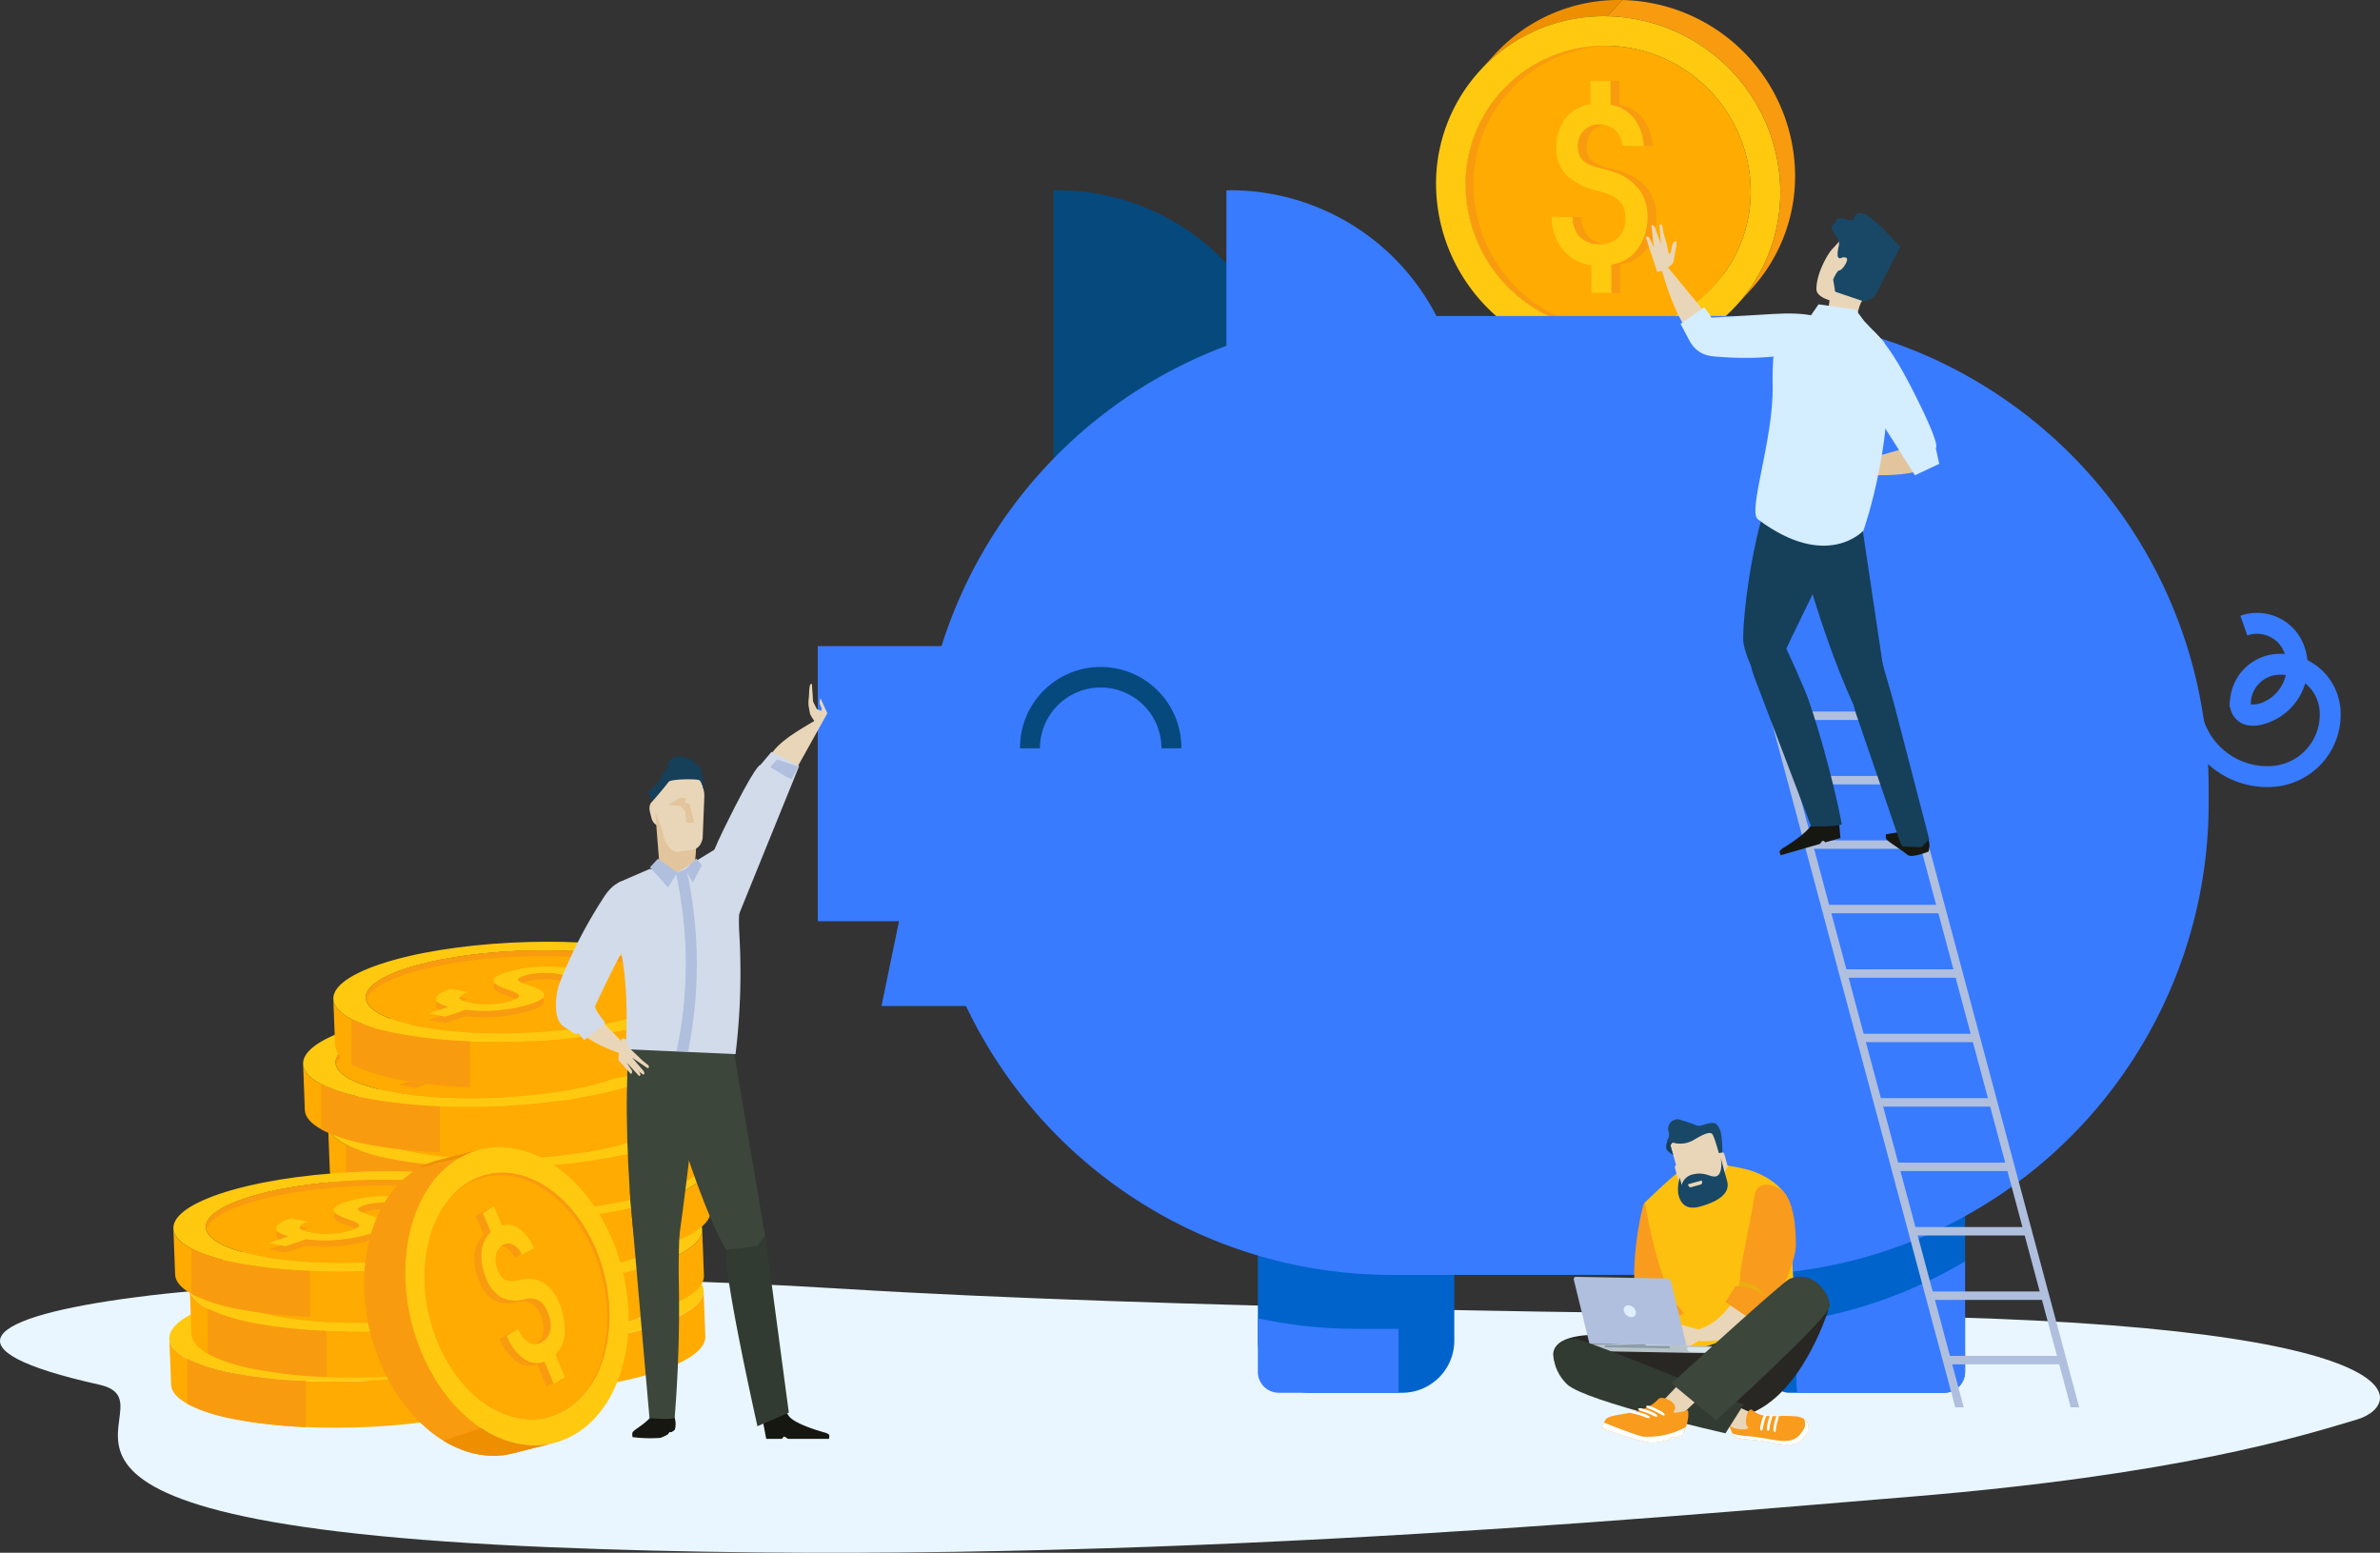 <svg xmlns="http://www.w3.org/2000/svg" width="480.664" height="313.54" viewBox="0 0 480.664 313.54">
  <rect x="0" y="0" width="480.664" height="313.54" fill="#333333" stroke="none"/>
  <g id="Grupo_17544" data-name="Grupo 17544" transform="translate(-2983.096 -398.069)">
    <path id="Trazado_37028" data-name="Trazado 37028" d="M3355.175,1050.624c-33.714-.253-138.187-1.431-201.594-5.351-117.571-7.269-213.573,5.307-150.479,19.337,17.631,3.921-33.171,27.723,91.278,32.842,109.245,4.494,220.587-5.78,274.477-10.2s78.75-12.133,90.292-15.613C3469.3,1068.58,3473.024,1051.512,3355.175,1050.624Z" transform="translate(0 -386.955)" fill="#e9f6ff"/>
    <g id="Grupo_17478" data-name="Grupo 17478" transform="translate(3044.307 588.225)">
      <g id="Grupo_17447" data-name="Grupo 17447" transform="translate(4.443 61.724)">
        <g id="Grupo_17442" data-name="Grupo 17442" transform="translate(6.599 12.217)">
          <path id="Trazado_37029" data-name="Trazado 37029" d="M3163.986,1066.493c-.1-2.524-.223-5.89-.318-8.413.065,1.736.247,6.422.32,8.22C3163.984,1066.364,3163.984,1066.428,3163.986,1066.493Z" transform="translate(-3163.668 -1058.08)" fill="#ffc910"/>
        </g>
        <g id="Grupo_17443" data-name="Grupo 17443" transform="translate(0.001 8.677)">
          <path id="Trazado_37030" data-name="Trazado 37030" d="M3223.622,1049.231q.175,4.658.352,9.314c.091,2.373-3.021,4.878-9.459,7.034-13.9,4.657-38.051,5.928-53.936,2.841-8.53-1.658-12.942-4.237-13.047-6.99l-.353-9.315c.1,2.753,4.517,5.332,13.047,6.989,15.885,3.089,40.033,1.816,53.936-2.841C3220.6,1054.108,3223.711,1051.6,3223.622,1049.231Z" transform="translate(-3147.179 -1049.231)" fill="#ffab01"/>
        </g>
        <g id="Grupo_17444" data-name="Grupo 17444">
          <path id="Trazado_37031" data-name="Trazado 37031" d="M3210.571,1029.233c15.885,3.088,17.493,9.366,3.589,14.024s-38.051,5.93-53.936,2.841-17.49-9.365-3.587-14.023S3194.686,1026.145,3210.571,1029.233Zm-46.026,15.418c13.157,2.558,33.159,1.5,44.676-2.354s10.186-9.059-2.972-11.616-33.156-1.5-44.673,2.356-10.186,9.058,2.969,11.615" transform="translate(-3147.176 -1027.547)" fill="#ffc910"/>
        </g>
        <path id="Trazado_37032" data-name="Trazado 37032" d="M3216.089,1033.285c13.157,2.558,14.488,7.758,2.972,11.616s-31.519,4.912-44.676,2.354-14.485-7.758-2.969-11.615S3202.935,1030.728,3216.089,1033.285Z" transform="translate(-3157.015 -1030.152)" fill="#ffab01"/>
        <path id="Trazado_37033" data-name="Trazado 37033" d="M3171.42,1036.8c11.517-3.858,31.518-4.912,44.673-2.355,6.548,1.273,10.164,3.2,10.728,5.292.658-2.524-2.984-4.945-10.728-6.451-13.155-2.557-33.156-1.5-44.673,2.356-5.785,1.938-8.326,4.214-7.756,6.324C3164.123,1040.2,3166.681,1038.387,3171.42,1036.8Z" transform="translate(-3157.019 -1030.152)" fill="#f99b0f"/>
        <path id="Trazado_37034" data-name="Trazado 37034" d="M3156.309,1066.582v9.127a34.323,34.323,0,0,0,9.747,3.12,97.851,97.851,0,0,0,14.208,1.559v-9.3a98.4,98.4,0,0,1-14.56-1.575A35.684,35.684,0,0,1,3156.309,1066.582Z" transform="translate(-3152.654 -1050.963)" fill="#f99b0f"/>
        <g id="Grupo_17445" data-name="Grupo 17445" transform="translate(19.26 5.387)">
          <path id="Trazado_37035" data-name="Trazado 37035" d="M3229.727,1041.659l-3.487,1.168q2.086.578,1.963,1.39c-.077.542-.892,1.1-2.435,1.679l-3.591-.7q1.294-.495,1.13-.962t-1.751-.779a14.738,14.738,0,0,0-3.641-.222,13.272,13.272,0,0,0-3.455.619,3.753,3.753,0,0,0-.838.375c-.187.126-.279.255-.279.387-.016.269.632.615,1.952,1.037.788.252,1.353.454,1.7.609,1.222.533,1.759,1.07,1.6,1.611s-.99,1.063-2.5,1.567a29.073,29.073,0,0,1-6.55,1.3,29.666,29.666,0,0,1-6.708-.073l-4.187,1.4-3.346-.651,4.026-1.349q-2.65-.7-2.542-1.678t2.986-1.944l3.457.672q-1.835.674-1.685,1.223t2.3.966a16.772,16.772,0,0,0,4.18.257,15.081,15.081,0,0,0,3.966-.709,6.938,6.938,0,0,0,1.006-.409,1.4,1.4,0,0,0,.5-.381q.378-.591-1.793-1.318l-.53-.18q-2.654-.924-2.779-1.736t2.259-1.614a25.3,25.3,0,0,1,5.88-1.152,30.828,30.828,0,0,1,6.394.1l3.452-1.156Z" transform="translate(-3195.308 -1041.009)" fill="#f99b0f"/>
        </g>
        <g id="Grupo_17446" data-name="Grupo 17446" transform="translate(19.26 4.079)">
          <path id="Trazado_37036" data-name="Trazado 37036" d="M3229.727,1038.39l-3.487,1.168q2.086.578,1.963,1.391c-.077.541-.892,1.1-2.435,1.679l-3.591-.7q1.294-.494,1.13-.962t-1.751-.781a14.75,14.75,0,0,0-3.641-.222,13.241,13.241,0,0,0-3.455.619,3.746,3.746,0,0,0-.838.374c-.187.126-.279.255-.279.387-.016.27.632.615,1.952,1.038.788.252,1.353.454,1.7.608,1.222.533,1.759,1.07,1.6,1.612s-.99,1.062-2.5,1.567a29.1,29.1,0,0,1-6.55,1.3,29.686,29.686,0,0,1-6.708-.074l-4.187,1.4-3.346-.65,4.026-1.349q-2.65-.706-2.542-1.677t2.986-1.945l3.457.672q-1.835.675-1.685,1.222t2.3.968a16.784,16.784,0,0,0,4.18.257,15.106,15.106,0,0,0,3.966-.709,6.916,6.916,0,0,0,1.006-.41,1.39,1.39,0,0,0,.5-.38q.378-.591-1.793-1.319c-.239-.079-.415-.14-.53-.179q-2.654-.925-2.779-1.736t2.259-1.615a25.3,25.3,0,0,1,5.88-1.152,30.821,30.821,0,0,1,6.394.1l3.452-1.156Z" transform="translate(-3195.308 -1037.74)" fill="#ffc910"/>
        </g>
      </g>
      <g id="Grupo_17453" data-name="Grupo 17453" transform="translate(4.159 49.407)">
        <g id="Grupo_17448" data-name="Grupo 17448" transform="translate(6.599 12.217)">
          <path id="Trazado_37037" data-name="Trazado 37037" d="M3163.275,1035.713c-.1-2.523-.223-5.889-.318-8.412.065,1.736.247,6.422.32,8.22C3163.273,1035.584,3163.273,1035.648,3163.275,1035.713Z" transform="translate(-3162.957 -1027.3)" fill="#ffc910"/>
        </g>
        <g id="Grupo_17449" data-name="Grupo 17449" transform="translate(0.002 8.677)">
          <path id="Trazado_37038" data-name="Trazado 37038" d="M3222.911,1018.451q.175,4.658.352,9.315c.09,2.373-3.021,4.877-9.459,7.034-13.9,4.657-38.05,5.929-53.935,2.841-8.53-1.658-12.943-4.237-13.047-6.99l-.353-9.315c.1,2.752,4.516,5.331,13.047,6.989,15.885,3.088,40.032,1.816,53.936-2.842C3219.889,1023.329,3223,1020.824,3222.911,1018.451Z" transform="translate(-3146.469 -1018.451)" fill="#ffab01"/>
        </g>
        <g id="Grupo_17450" data-name="Grupo 17450">
          <path id="Trazado_37039" data-name="Trazado 37039" d="M3209.86,998.453c15.885,3.087,17.493,9.366,3.589,14.024s-38.051,5.93-53.936,2.842-17.49-9.365-3.587-14.023S3193.975,995.366,3209.86,998.453Zm-46.026,15.419c13.158,2.557,33.159,1.5,44.676-2.354s10.186-9.059-2.971-11.617-33.156-1.5-44.674,2.354-10.186,9.058,2.969,11.616" transform="translate(-3146.465 -996.767)" fill="#ffc910"/>
        </g>
        <path id="Trazado_37040" data-name="Trazado 37040" d="M3215.379,1002.506c13.157,2.558,14.487,7.758,2.971,11.616s-31.519,4.911-44.676,2.354-14.485-7.758-2.969-11.617S3202.223,999.949,3215.379,1002.506Z" transform="translate(-3156.304 -999.372)" fill="#ffab01"/>
        <path id="Trazado_37041" data-name="Trazado 37041" d="M3170.709,1006.02c11.517-3.858,31.518-4.912,44.674-2.355,6.547,1.273,10.164,3.2,10.728,5.292.658-2.524-2.984-4.946-10.728-6.451-13.156-2.557-33.156-1.5-44.674,2.354-5.785,1.938-8.326,4.215-7.756,6.325C3163.412,1009.422,3165.971,1007.608,3170.709,1006.02Z" transform="translate(-3156.308 -999.372)" fill="#f99b0f"/>
        <path id="Trazado_37042" data-name="Trazado 37042" d="M3155.6,1035.8v9.126a34.3,34.3,0,0,0,9.747,3.12,97.844,97.844,0,0,0,14.207,1.559v-9.3a98.471,98.471,0,0,1-14.56-1.574A35.728,35.728,0,0,1,3155.6,1035.8Z" transform="translate(-3151.943 -1020.183)" fill="#f99b0f"/>
        <g id="Grupo_17451" data-name="Grupo 17451" transform="translate(19.259 5.387)">
          <path id="Trazado_37043" data-name="Trazado 37043" d="M3229.015,1010.88l-3.487,1.168c1.391.385,2.047.85,1.963,1.39s-.892,1.1-2.435,1.679l-3.59-.7q1.294-.493,1.129-.962c-.109-.316-.694-.574-1.751-.78a14.7,14.7,0,0,0-3.64-.221,13.258,13.258,0,0,0-3.455.618,3.77,3.77,0,0,0-.838.375c-.187.126-.279.255-.279.387-.016.27.632.615,1.951,1.038.788.252,1.353.455,1.7.609,1.222.533,1.759,1.069,1.6,1.611s-.99,1.063-2.5,1.568a29.081,29.081,0,0,1-6.55,1.3,29.663,29.663,0,0,1-6.708-.073l-4.187,1.4-3.347-.65,4.027-1.349q-2.65-.705-2.542-1.678t2.986-1.945l3.456.672q-1.835.674-1.685,1.223t2.3.967a16.773,16.773,0,0,0,4.179.257,15.089,15.089,0,0,0,3.966-.709,6.808,6.808,0,0,0,1.006-.41,1.391,1.391,0,0,0,.5-.38q.379-.591-1.793-1.318l-.53-.179q-2.654-.924-2.779-1.736t2.258-1.614a25.3,25.3,0,0,1,5.88-1.153,30.825,30.825,0,0,1,6.395.1l3.452-1.156Z" transform="translate(-3194.596 -1010.23)" fill="#f99b0f"/>
        </g>
        <g id="Grupo_17452" data-name="Grupo 17452" transform="translate(19.259 4.079)">
          <path id="Trazado_37044" data-name="Trazado 37044" d="M3229.015,1007.61l-3.487,1.168c1.391.385,2.047.849,1.963,1.391s-.892,1.1-2.435,1.678l-3.59-.7q1.294-.495,1.129-.962t-1.751-.78a14.723,14.723,0,0,0-3.64-.222,13.29,13.29,0,0,0-3.455.619,3.75,3.75,0,0,0-.838.375c-.187.126-.279.255-.279.387-.016.27.632.615,1.951,1.038.788.251,1.353.454,1.7.608,1.222.533,1.759,1.07,1.6,1.611s-.99,1.063-2.5,1.568a29.049,29.049,0,0,1-6.55,1.3,29.728,29.728,0,0,1-6.708-.073l-4.187,1.4-3.347-.65,4.027-1.349q-2.65-.706-2.542-1.678t2.986-1.945l3.456.672q-1.835.675-1.685,1.223t2.3.967a16.775,16.775,0,0,0,4.179.257,15.046,15.046,0,0,0,3.966-.71,6.772,6.772,0,0,0,1.006-.409,1.385,1.385,0,0,0,.5-.381q.379-.591-1.793-1.318c-.239-.079-.415-.14-.53-.18q-2.654-.924-2.779-1.735t2.258-1.615a25.285,25.285,0,0,1,5.88-1.152,30.826,30.826,0,0,1,6.395.1l3.452-1.156Z" transform="translate(-3194.596 -1006.96)" fill="#ffc910"/>
        </g>
      </g>
      <g id="Grupo_17459" data-name="Grupo 17459" transform="translate(5.509 36.343)">
        <g id="Grupo_17454" data-name="Grupo 17454" transform="translate(6.599 12.217)">
          <path id="Trazado_37045" data-name="Trazado 37045" d="M3166.649,1003.064c-.1-2.524-.223-5.889-.318-8.413.065,1.736.247,6.422.32,8.22C3166.647,1002.935,3166.647,1003,3166.649,1003.064Z" transform="translate(-3166.331 -994.651)" fill="#ffc910"/>
        </g>
        <g id="Grupo_17455" data-name="Grupo 17455" transform="translate(0.001 8.677)">
          <path id="Trazado_37046" data-name="Trazado 37046" d="M3226.285,985.8q.175,4.658.352,9.314c.091,2.374-3.021,4.878-9.458,7.034-13.9,4.657-38.051,5.929-53.936,2.842-8.53-1.659-12.943-4.237-13.047-6.99l-.353-9.314c.1,2.752,4.517,5.331,13.047,6.989,15.885,3.088,40.032,1.816,53.936-2.842C3223.262,990.679,3226.374,988.175,3226.285,985.8Z" transform="translate(-3149.842 -985.802)" fill="#ffab01"/>
        </g>
        <g id="Grupo_17456" data-name="Grupo 17456">
          <path id="Trazado_37047" data-name="Trazado 37047" d="M3213.234,965.8c15.885,3.088,17.493,9.366,3.589,14.024s-38.051,5.93-53.936,2.842-17.49-9.366-3.587-14.023S3197.349,962.717,3213.234,965.8Zm-46.026,15.419c13.157,2.557,33.159,1.5,44.676-2.354s10.186-9.058-2.971-11.617-33.156-1.5-44.673,2.355-10.186,9.058,2.969,11.616" transform="translate(-3149.839 -964.118)" fill="#ffc910"/>
        </g>
        <path id="Trazado_37048" data-name="Trazado 37048" d="M3218.752,969.856c13.157,2.558,14.488,7.758,2.971,11.617s-31.519,4.911-44.676,2.354-14.485-7.758-2.969-11.616S3205.6,967.3,3218.752,969.856Z" transform="translate(-3159.678 -966.723)" fill="#ffab01"/>
        <path id="Trazado_37049" data-name="Trazado 37049" d="M3174.083,973.37c11.517-3.857,31.518-4.911,44.673-2.354,6.548,1.272,10.164,3.2,10.728,5.291.658-2.524-2.984-4.945-10.728-6.451-13.155-2.557-33.156-1.5-44.673,2.355-5.785,1.938-8.326,4.214-7.756,6.325C3166.786,976.772,3169.344,974.958,3174.083,973.37Z" transform="translate(-3159.682 -966.723)" fill="#f99b0f"/>
        <path id="Trazado_37050" data-name="Trazado 37050" d="M3158.971,1003.153v9.127a34.327,34.327,0,0,0,9.747,3.121,97.972,97.972,0,0,0,14.207,1.559v-9.3a98.471,98.471,0,0,1-14.56-1.575A35.713,35.713,0,0,1,3158.971,1003.153Z" transform="translate(-3155.317 -987.534)" fill="#f99b0f"/>
        <g id="Grupo_17457" data-name="Grupo 17457" transform="translate(19.259 5.387)">
          <path id="Trazado_37051" data-name="Trazado 37051" d="M3232.389,978.231,3228.9,979.4c1.391.385,2.047.849,1.963,1.39s-.892,1.1-2.435,1.679l-3.59-.7q1.294-.493,1.129-.962c-.109-.316-.694-.574-1.751-.78a14.721,14.721,0,0,0-3.64-.221,13.254,13.254,0,0,0-3.455.618,3.78,3.78,0,0,0-.838.375c-.187.126-.279.256-.279.387-.016.27.632.615,1.952,1.038.788.252,1.353.454,1.7.608,1.222.533,1.759,1.069,1.6,1.611s-.99,1.063-2.5,1.568a29.1,29.1,0,0,1-6.55,1.3,29.707,29.707,0,0,1-6.708-.074l-4.187,1.4-3.347-.651,4.026-1.348q-2.649-.706-2.541-1.678t2.986-1.945l3.456.673q-1.835.673-1.685,1.222t2.3.967a16.774,16.774,0,0,0,4.18.257,15.058,15.058,0,0,0,3.966-.71,6.82,6.82,0,0,0,1.006-.409,1.4,1.4,0,0,0,.5-.381q.378-.592-1.793-1.319c-.239-.08-.415-.14-.53-.179q-2.654-.924-2.779-1.736t2.259-1.614a25.237,25.237,0,0,1,5.88-1.152,30.8,30.8,0,0,1,6.395.1l3.452-1.156Z" transform="translate(-3197.97 -977.581)" fill="#f99b0f"/>
        </g>
        <g id="Grupo_17458" data-name="Grupo 17458" transform="translate(19.259 4.079)">
          <path id="Trazado_37052" data-name="Trazado 37052" d="M3232.389,974.962l-3.487,1.168c1.391.385,2.047.85,1.963,1.391s-.892,1.1-2.435,1.679l-3.59-.7q1.294-.495,1.129-.962t-1.751-.78a14.7,14.7,0,0,0-3.64-.221,13.256,13.256,0,0,0-3.455.618,3.794,3.794,0,0,0-.838.374c-.187.127-.279.256-.279.387-.016.269.632.615,1.952,1.038.788.251,1.353.454,1.7.608,1.222.533,1.759,1.07,1.6,1.611s-.99,1.063-2.5,1.568a29.058,29.058,0,0,1-6.55,1.3,29.688,29.688,0,0,1-6.708-.074l-4.187,1.4-3.347-.65,4.026-1.349q-2.649-.706-2.541-1.677t2.986-1.945l3.456.672q-1.835.675-1.685,1.223t2.3.967a16.8,16.8,0,0,0,4.18.257,15.074,15.074,0,0,0,3.966-.709,6.859,6.859,0,0,0,1.006-.41,1.377,1.377,0,0,0,.5-.381q.378-.591-1.793-1.319c-.239-.079-.415-.14-.53-.179q-2.654-.924-2.779-1.736t2.259-1.614a25.3,25.3,0,0,1,5.88-1.153,30.825,30.825,0,0,1,6.395.1l3.452-1.156Z" transform="translate(-3197.97 -974.312)" fill="#ffc910"/>
        </g>
      </g>
      <g id="Grupo_17465" data-name="Grupo 17465" transform="translate(5.042 25.38)">
        <g id="Grupo_17460" data-name="Grupo 17460" transform="translate(6.599 12.217)">
          <path id="Trazado_37053" data-name="Trazado 37053" d="M3165.482,975.666c-.1-2.523-.222-5.889-.318-8.413.065,1.736.247,6.423.32,8.22C3165.48,975.537,3165.48,975.6,3165.482,975.666Z" transform="translate(-3165.164 -967.253)" fill="#ffc910"/>
        </g>
        <g id="Grupo_17461" data-name="Grupo 17461" transform="translate(0.002 8.677)">
          <path id="Trazado_37054" data-name="Trazado 37054" d="M3225.118,958.405q.175,4.658.352,9.314c.09,2.373-3.021,4.877-9.459,7.034-13.9,4.656-38.05,5.928-53.935,2.841-8.53-1.658-12.943-4.237-13.047-6.99l-.353-9.314c.1,2.753,4.516,5.331,13.047,6.989,15.885,3.089,40.032,1.816,53.936-2.841C3222.1,963.282,3225.208,960.779,3225.118,958.405Z" transform="translate(-3148.676 -958.405)" fill="#ffab01"/>
        </g>
        <g id="Grupo_17462" data-name="Grupo 17462">
          <path id="Trazado_37055" data-name="Trazado 37055" d="M3212.067,938.407c15.885,3.087,17.493,9.366,3.589,14.024s-38.051,5.93-53.936,2.841-17.49-9.365-3.587-14.023S3196.182,935.319,3212.067,938.407Zm-46.025,15.418c13.157,2.557,33.159,1.5,44.675-2.354s10.186-9.058-2.971-11.616-33.156-1.5-44.673,2.356-10.186,9.057,2.969,11.615" transform="translate(-3148.672 -936.721)" fill="#ffc910"/>
        </g>
        <path id="Trazado_37056" data-name="Trazado 37056" d="M3217.586,942.459c13.157,2.559,14.488,7.758,2.971,11.617s-31.518,4.912-44.675,2.354-14.485-7.758-2.969-11.615S3204.431,939.9,3217.586,942.459Z" transform="translate(-3158.512 -939.326)" fill="#ffab01"/>
        <path id="Trazado_37057" data-name="Trazado 37057" d="M3172.917,945.973c11.517-3.858,31.518-4.911,44.673-2.354,6.548,1.272,10.164,3.2,10.728,5.292.658-2.524-2.984-4.945-10.728-6.451-13.155-2.557-33.156-1.5-44.673,2.356-5.785,1.938-8.326,4.214-7.757,6.324C3165.619,949.375,3168.178,947.561,3172.917,945.973Z" transform="translate(-3158.516 -939.326)" fill="#f99b0f"/>
        <path id="Trazado_37058" data-name="Trazado 37058" d="M3157.8,975.757v9.126a34.288,34.288,0,0,0,9.747,3.12,97.857,97.857,0,0,0,14.207,1.56v-9.3a98.406,98.406,0,0,1-14.56-1.575A35.7,35.7,0,0,1,3157.8,975.757Z" transform="translate(-3154.15 -960.137)" fill="#f99b0f"/>
        <g id="Grupo_17463" data-name="Grupo 17463" transform="translate(19.259 5.387)">
          <path id="Trazado_37059" data-name="Trazado 37059" d="M3231.223,950.833,3227.736,952c1.39.385,2.047.85,1.962,1.39s-.892,1.1-2.435,1.679l-3.59-.7q1.295-.493,1.129-.962c-.11-.316-.694-.575-1.751-.78a14.67,14.67,0,0,0-3.641-.221,13.238,13.238,0,0,0-3.455.618,3.768,3.768,0,0,0-.838.375q-.28.189-.279.387c-.015.27.633.615,1.952,1.038.789.252,1.353.455,1.7.609,1.222.533,1.759,1.069,1.6,1.611s-.989,1.063-2.5,1.567a29.054,29.054,0,0,1-6.55,1.3,29.683,29.683,0,0,1-6.708-.073l-4.188,1.4-3.347-.651,4.026-1.348q-2.649-.707-2.541-1.678t2.986-1.945l3.457.672q-1.835.673-1.686,1.223t2.3.967a16.817,16.817,0,0,0,4.18.256,15.087,15.087,0,0,0,3.965-.709,6.92,6.92,0,0,0,1.006-.41,1.394,1.394,0,0,0,.5-.381q.378-.591-1.793-1.318c-.239-.08-.415-.14-.529-.179q-2.654-.924-2.779-1.736t2.258-1.614a25.326,25.326,0,0,1,5.88-1.152,30.821,30.821,0,0,1,6.395.1l3.452-1.156Z" transform="translate(-3196.803 -950.183)" fill="#f99b0f"/>
        </g>
        <g id="Grupo_17464" data-name="Grupo 17464" transform="translate(19.259 4.079)">
          <path id="Trazado_37060" data-name="Trazado 37060" d="M3231.223,947.564l-3.487,1.168c1.39.385,2.047.85,1.962,1.391s-.892,1.1-2.435,1.679l-3.59-.7q1.295-.494,1.129-.962t-1.751-.78a14.67,14.67,0,0,0-3.641-.221,13.223,13.223,0,0,0-3.455.618,3.787,3.787,0,0,0-.838.374c-.187.127-.279.256-.279.388-.015.269.633.614,1.952,1.038.789.251,1.353.454,1.7.608,1.222.533,1.759,1.07,1.6,1.611s-.989,1.063-2.5,1.567a29.046,29.046,0,0,1-6.55,1.3,29.683,29.683,0,0,1-6.708-.073l-4.188,1.4-3.347-.65,4.026-1.349q-2.649-.706-2.541-1.677t2.986-1.945l3.457.672q-1.835.675-1.686,1.223c.1.365.862.689,2.3.967a16.758,16.758,0,0,0,4.18.257,15.089,15.089,0,0,0,3.965-.709,6.887,6.887,0,0,0,1.006-.41,1.389,1.389,0,0,0,.5-.381q.378-.591-1.793-1.319c-.239-.079-.415-.14-.529-.179q-2.654-.925-2.779-1.736t2.258-1.615a25.279,25.279,0,0,1,5.88-1.152,30.826,30.826,0,0,1,6.395.1l3.452-1.156Z" transform="translate(-3196.803 -946.914)" fill="#ffc910"/>
        </g>
      </g>
      <g id="Grupo_17471" data-name="Grupo 17471" transform="translate(0 13.114)">
        <g id="Grupo_17466" data-name="Grupo 17466" transform="translate(6.599 12.217)">
          <path id="Trazado_37061" data-name="Trazado 37061" d="M3152.883,945.012c-.1-2.524-.223-5.889-.319-8.413.065,1.736.247,6.422.32,8.22C3152.88,944.884,3152.88,944.948,3152.883,945.012Z" transform="translate(-3152.564 -936.599)" fill="#ffc910"/>
        </g>
        <g id="Grupo_17467" data-name="Grupo 17467" transform="translate(0.002 8.676)">
          <path id="Trazado_37062" data-name="Trazado 37062" d="M3212.518,927.75q.175,4.658.352,9.314c.09,2.374-3.021,4.878-9.459,7.034-13.9,4.658-38.051,5.93-53.936,2.842-8.53-1.658-12.943-4.236-13.047-6.99l-.353-9.314c.1,2.753,4.516,5.331,13.047,6.99,15.885,3.087,40.032,1.816,53.936-2.842C3209.5,932.627,3212.607,930.124,3212.518,927.75Z" transform="translate(-3136.076 -927.75)" fill="#ffab01"/>
        </g>
        <g id="Grupo_17468" data-name="Grupo 17468">
          <path id="Trazado_37063" data-name="Trazado 37063" d="M3199.467,907.753c15.885,3.088,17.493,9.367,3.589,14.024s-38.051,5.93-53.936,2.842-17.49-9.366-3.587-14.023S3183.582,904.665,3199.467,907.753Zm-46.026,15.419c13.158,2.557,33.159,1.5,44.676-2.354s10.186-9.059-2.971-11.617-33.156-1.5-44.674,2.355-10.186,9.058,2.969,11.616" transform="translate(-3136.072 -906.067)" fill="#ffc910"/>
        </g>
        <path id="Trazado_37064" data-name="Trazado 37064" d="M3204.986,911.805c13.157,2.558,14.488,7.757,2.971,11.617s-31.519,4.911-44.676,2.354-14.485-7.758-2.969-11.616S3191.831,909.248,3204.986,911.805Z" transform="translate(-3145.911 -908.672)" fill="#ffab01"/>
        <path id="Trazado_37065" data-name="Trazado 37065" d="M3160.316,915.319c11.518-3.858,31.519-4.911,44.674-2.355,6.548,1.273,10.164,3.2,10.727,5.291.658-2.524-2.984-4.945-10.727-6.451-13.155-2.557-33.156-1.5-44.674,2.355-5.785,1.938-8.326,4.214-7.756,6.325C3153.019,918.721,3155.578,916.907,3160.316,915.319Z" transform="translate(-3145.915 -908.672)" fill="#f99b0f"/>
        <path id="Trazado_37066" data-name="Trazado 37066" d="M3145.205,945.1v9.126a34.3,34.3,0,0,0,9.747,3.12,97.924,97.924,0,0,0,14.208,1.56v-9.3a98.471,98.471,0,0,1-14.56-1.574A35.741,35.741,0,0,1,3145.205,945.1Z" transform="translate(-3141.55 -929.483)" fill="#f99b0f"/>
        <g id="Grupo_17469" data-name="Grupo 17469" transform="translate(19.26 5.386)">
          <path id="Trazado_37067" data-name="Trazado 37067" d="M3218.623,920.178l-3.487,1.168c1.391.385,2.047.849,1.963,1.39s-.892,1.1-2.435,1.679l-3.59-.7q1.294-.493,1.13-.962c-.11-.316-.694-.575-1.751-.78a14.686,14.686,0,0,0-3.641-.222,13.221,13.221,0,0,0-3.455.618,3.779,3.779,0,0,0-.838.374c-.187.126-.279.256-.279.387-.016.27.632.615,1.952,1.038.789.252,1.353.453,1.7.608,1.222.533,1.759,1.07,1.6,1.612s-.99,1.063-2.5,1.567a29.135,29.135,0,0,1-6.55,1.3,29.688,29.688,0,0,1-6.708-.074l-4.187,1.4-3.346-.651,4.026-1.348q-2.65-.705-2.542-1.678t2.986-1.945l3.457.673c-1.223.449-1.783.857-1.686,1.223s.862.688,2.3.967a16.8,16.8,0,0,0,4.18.256,15.093,15.093,0,0,0,3.965-.709,6.96,6.96,0,0,0,1.007-.41,1.4,1.4,0,0,0,.5-.381q.378-.591-1.792-1.319c-.239-.08-.415-.14-.53-.179q-2.654-.924-2.779-1.736t2.258-1.614a25.3,25.3,0,0,1,5.881-1.152,30.761,30.761,0,0,1,6.394.1l3.452-1.157Z" transform="translate(-3184.204 -919.528)" fill="#f99b0f"/>
        </g>
        <g id="Grupo_17470" data-name="Grupo 17470" transform="translate(19.26 4.079)">
          <path id="Trazado_37068" data-name="Trazado 37068" d="M3218.623,916.91l-3.487,1.168c1.391.385,2.047.85,1.963,1.391s-.892,1.1-2.435,1.679l-3.59-.7q1.294-.494,1.13-.962t-1.751-.78a14.727,14.727,0,0,0-3.641-.222,13.269,13.269,0,0,0-3.455.619,3.757,3.757,0,0,0-.838.374c-.187.126-.279.255-.279.387-.016.269.632.615,1.952,1.038.789.251,1.353.454,1.7.608,1.222.533,1.759,1.07,1.6,1.611s-.99,1.063-2.5,1.567a29.047,29.047,0,0,1-6.55,1.3,29.666,29.666,0,0,1-6.708-.073l-4.187,1.4-3.346-.65,4.026-1.349q-2.65-.705-2.542-1.677t2.986-1.945l3.457.671c-1.223.45-1.783.858-1.686,1.223s.862.689,2.3.967a16.779,16.779,0,0,0,4.18.256,15.076,15.076,0,0,0,3.965-.709,6.923,6.923,0,0,0,1.007-.409,1.385,1.385,0,0,0,.5-.381q.378-.591-1.792-1.319c-.239-.08-.415-.14-.53-.179q-2.654-.925-2.779-1.736t2.258-1.615a25.323,25.323,0,0,1,5.881-1.152,30.85,30.85,0,0,1,6.394.1l3.452-1.156Z" transform="translate(-3184.204 -916.26)" fill="#ffc910"/>
        </g>
      </g>
      <g id="Grupo_17477" data-name="Grupo 17477" transform="translate(6.107)">
        <g id="Grupo_17472" data-name="Grupo 17472" transform="translate(6.599 12.217)">
          <path id="Trazado_37069" data-name="Trazado 37069" d="M3168.146,912.237c-.1-2.524-.223-5.889-.319-8.413.065,1.736.247,6.423.32,8.22C3168.144,912.109,3168.143,912.172,3168.146,912.237Z" transform="translate(-3167.827 -903.824)" fill="#ffc910"/>
        </g>
        <g id="Grupo_17473" data-name="Grupo 17473" transform="translate(0.002 8.677)">
          <path id="Trazado_37070" data-name="Trazado 37070" d="M3227.781,894.977q.176,4.658.352,9.314c.09,2.374-3.021,4.877-9.459,7.034-13.9,4.657-38.051,5.929-53.936,2.841-8.53-1.658-12.943-4.236-13.047-6.989l-.352-9.314c.1,2.752,4.516,5.331,13.047,6.989,15.885,3.088,40.032,1.815,53.936-2.842C3224.759,899.854,3227.871,897.35,3227.781,894.977Z" transform="translate(-3151.339 -894.977)" fill="#ffab01"/>
        </g>
        <g id="Grupo_17474" data-name="Grupo 17474">
          <path id="Trazado_37071" data-name="Trazado 37071" d="M3214.73,874.978c15.885,3.088,17.493,9.366,3.589,14.024s-38.051,5.93-53.936,2.842-17.49-9.366-3.587-14.024S3198.845,871.891,3214.73,874.978ZM3168.7,890.4c13.158,2.558,33.16,1.5,44.676-2.355s10.186-9.058-2.971-11.617-33.156-1.5-44.674,2.356-10.186,9.058,2.969,11.616" transform="translate(-3151.335 -873.292)" fill="#ffc910"/>
        </g>
        <path id="Trazado_37072" data-name="Trazado 37072" d="M3220.249,879.03c13.157,2.559,14.488,7.758,2.971,11.617s-31.519,4.913-44.676,2.355-14.485-7.758-2.969-11.616S3207.093,876.473,3220.249,879.03Z" transform="translate(-3161.174 -875.896)" fill="#ffab01"/>
        <path id="Trazado_37073" data-name="Trazado 37073" d="M3175.579,882.544c11.517-3.858,31.518-4.911,44.674-2.355,6.548,1.272,10.164,3.2,10.728,5.292.658-2.524-2.984-4.945-10.728-6.451-13.156-2.557-33.156-1.5-44.674,2.356-5.785,1.938-8.326,4.215-7.756,6.325C3168.282,885.946,3170.841,884.131,3175.579,882.544Z" transform="translate(-3161.178 -875.896)" fill="#f99b0f"/>
        <path id="Trazado_37074" data-name="Trazado 37074" d="M3160.468,912.327v9.127a34.309,34.309,0,0,0,9.747,3.12,97.857,97.857,0,0,0,14.207,1.56v-9.3a98.521,98.521,0,0,1-14.56-1.575A35.694,35.694,0,0,1,3160.468,912.327Z" transform="translate(-3156.813 -896.708)" fill="#f99b0f"/>
        <g id="Grupo_17475" data-name="Grupo 17475" transform="translate(19.26 5.387)">
          <path id="Trazado_37075" data-name="Trazado 37075" d="M3233.886,887.4l-3.487,1.169q2.087.578,1.963,1.39c-.077.541-.893,1.1-2.436,1.679l-3.59-.7q1.294-.494,1.129-.962c-.109-.316-.693-.573-1.751-.78a14.707,14.707,0,0,0-3.64-.221,13.256,13.256,0,0,0-3.455.618,3.729,3.729,0,0,0-.838.375c-.187.126-.28.256-.28.387-.016.269.632.615,1.951,1.038.788.252,1.353.454,1.7.609,1.222.533,1.759,1.07,1.6,1.611s-.99,1.063-2.5,1.568a29.068,29.068,0,0,1-6.549,1.3,29.662,29.662,0,0,1-6.708-.073l-4.187,1.4-3.346-.65,4.026-1.349c-1.766-.47-2.616-1.03-2.541-1.678s1.064-1.295,2.986-1.944l3.456.672c-1.223.449-1.783.857-1.685,1.223s.861.689,2.3.967a16.745,16.745,0,0,0,4.18.257,15.056,15.056,0,0,0,3.965-.71,6.865,6.865,0,0,0,1.006-.409,1.4,1.4,0,0,0,.5-.381q.378-.592-1.793-1.319c-.239-.08-.415-.14-.53-.18q-2.653-.924-2.779-1.736t2.258-1.614a25.281,25.281,0,0,1,5.881-1.152,30.778,30.778,0,0,1,6.395.1l3.452-1.156Z" transform="translate(-3199.467 -886.755)" fill="#f99b0f"/>
        </g>
        <g id="Grupo_17476" data-name="Grupo 17476" transform="translate(19.26 4.079)">
          <path id="Trazado_37076" data-name="Trazado 37076" d="M3233.886,884.135,3230.4,885.3q2.087.579,1.963,1.391c-.077.541-.893,1.1-2.436,1.679l-3.59-.7q1.294-.493,1.129-.962t-1.751-.779a14.662,14.662,0,0,0-3.64-.222,13.218,13.218,0,0,0-3.455.619,3.752,3.752,0,0,0-.838.374q-.28.19-.28.387c-.016.27.632.615,1.951,1.038.788.251,1.353.454,1.7.608,1.222.533,1.759,1.07,1.6,1.611s-.99,1.063-2.5,1.568a29.1,29.1,0,0,1-6.549,1.3,29.686,29.686,0,0,1-6.708-.074l-4.187,1.4-3.346-.65,4.026-1.349c-1.766-.471-2.616-1.03-2.541-1.677s1.064-1.3,2.986-1.945l3.456.672c-1.223.45-1.783.857-1.685,1.223s.861.689,2.3.967a16.8,16.8,0,0,0,4.18.257,15.076,15.076,0,0,0,3.965-.709,6.863,6.863,0,0,0,1.006-.41,1.388,1.388,0,0,0,.5-.38q.378-.591-1.793-1.319c-.239-.079-.415-.139-.53-.179q-2.653-.924-2.779-1.736t2.258-1.614a25.284,25.284,0,0,1,5.881-1.152,30.829,30.829,0,0,1,6.395.1l3.452-1.156Z" transform="translate(-3199.467 -883.485)" fill="#ffc910"/>
        </g>
      </g>
    </g>
    <g id="Grupo_17488" data-name="Grupo 17488" transform="translate(3273.118 398.069)">
      <g id="Grupo_17479" data-name="Grupo 17479" transform="translate(5.968 15.121)">
        <path id="Trazado_37077" data-name="Trazado 37077" d="M3730.824,471.133a29.526,29.526,0,0,0,23.9,13.027l-2.983,3.278a29.526,29.526,0,0,1-23.884-13.007c.012-.033.022-.066.033-.1-.011.034-.021.066-.033.1a29.07,29.07,0,0,1-5.043-16.227,27.987,27.987,0,0,1,7.28-19.067l2.982-3.278a27.987,27.987,0,0,0-7.28,19.067,29.076,29.076,0,0,0,5.031,16.208,6.984,6.984,0,0,0-.954.885c-.685.752-1.3,1.568-1.972,2.33.674-.762,1.287-1.578,1.972-2.33A6.984,6.984,0,0,1,3730.824,471.133Z" transform="translate(-3722.811 -435.859)" fill="#ffc910"/>
      </g>
      <g id="Grupo_17480" data-name="Grupo 17480" transform="translate(34.895 54.26)">
        <path id="Trazado_37078" data-name="Trazado 37078" d="M3798.087,542.835a28.1,28.1,0,0,0,21.383-9.162l-2.983,3.276a28.1,28.1,0,0,1-21.383,9.163C3796,545.129,3797.191,543.818,3798.087,542.835Z" transform="translate(-3795.104 -533.673)" fill="#ffc910"/>
      </g>
      <path id="Trazado_37079" data-name="Trazado 37079" d="M3751.475,421.145A29.542,29.542,0,0,1,3780.4,450.38a28.01,28.01,0,0,1-28.663,28.229,29.541,29.541,0,0,1-28.927-29.235A28.01,28.01,0,0,1,3751.475,421.145Z" transform="translate(-3716.844 -411.909)" fill="#ffab01"/>
      <g id="Grupo_17481" data-name="Grupo 17481" transform="translate(5.968 9.232)">
        <path id="Trazado_37080" data-name="Trazado 37080" d="M3768.682,446.929l-.269,0v.028l.268.005Z" transform="translate(-3750.166 -436.608)" fill="#f99b0f"/>
        <path id="Trazado_37081" data-name="Trazado 37081" d="M3769.035,523.771l-.269-.006v.028l.268,0Z" transform="translate(-3750.378 -482.701)" fill="#f99b0f"/>
        <path id="Trazado_37082" data-name="Trazado 37082" d="M3724.407,449.374a28,28,0,0,1,27.314-28.218c-.083,0-.165-.01-.247-.011a28.01,28.01,0,0,0-28.663,28.229,29.541,29.541,0,0,0,28.927,29.235c.453.007.9,0,1.35-.011A29.539,29.539,0,0,1,3724.407,449.374Z" transform="translate(-3722.811 -421.141)" fill="#f99b0f"/>
      </g>
      <g id="Grupo_17482" data-name="Grupo 17482" transform="translate(13.248 5.955)">
        <path id="Trazado_37083" data-name="Trazado 37083" d="M3741,425.4l2.982-3.278a28.1,28.1,0,0,1,21.384-9.162l-2.983,3.277A28.1,28.1,0,0,0,3741,425.4Z" transform="translate(-3741.005 -412.951)" fill="#ffab01"/>
      </g>
      <g id="Grupo_17483" data-name="Grupo 17483" transform="translate(8.79)">
        <path id="Trazado_37084" data-name="Trazado 37084" d="M3729.864,412.413l2.982-3.278a33.918,33.918,0,0,1,25.814-11.061l-2.983,3.277A33.917,33.917,0,0,0,3729.864,412.413Z" transform="translate(-3729.864 -398.069)" fill="#ee8f01"/>
      </g>
      <g id="Grupo_17484" data-name="Grupo 17484" transform="translate(34.604 0.005)">
        <path id="Trazado_37085" data-name="Trazado 37085" d="M3823.5,456.39q-1.491,1.64-2.983,3.278a33.784,33.784,0,0,0,8.788-23.015,35.665,35.665,0,0,0-34.925-35.293l2.983-3.277a35.664,35.664,0,0,1,34.925,35.292A33.782,33.782,0,0,1,3823.5,456.39Z" transform="translate(-3794.376 -398.083)" fill="#f99b0f"/>
      </g>
      <g id="Grupo_17485" data-name="Grupo 17485" transform="translate(0 3.277)">
        <path id="Trazado_37086" data-name="Trazado 37086" d="M3742.5,406.265a35.665,35.665,0,0,1,34.925,35.293,33.817,33.817,0,0,1-34.606,34.078,35.662,35.662,0,0,1-34.922-35.293A33.814,33.814,0,0,1,3742.5,406.265Zm.291,63.417a28.01,28.01,0,0,0,28.663-28.229,29.542,29.542,0,0,0-28.927-29.235,28.01,28.01,0,0,0-28.663,28.229,29.54,29.54,0,0,0,28.927,29.234" transform="translate(-3707.897 -406.259)" fill="#ffc910"/>
      </g>
      <g id="Grupo_17486" data-name="Grupo 17486" transform="translate(25.192 16.288)">
        <path id="Trazado_37087" data-name="Trazado 37087" d="M3782.7,438.847l.022,4.8a7.431,7.431,0,0,1,4.693,2.713,9.744,9.744,0,0,1,1.989,5.634l-4.338-.076a4.636,4.636,0,0,0-1.347-3.1,4.435,4.435,0,0,0-3.124-1.191,4.284,4.284,0,0,0-3.28,1.208,4.489,4.489,0,0,0-1.215,3.335,4.338,4.338,0,0,0,.22,1.4,3.444,3.444,0,0,0,.668,1.16q.913,1.073,3.871,1.78a23.014,23.014,0,0,1,2.695.768,10.47,10.47,0,0,1,4.916,3.471,8.78,8.78,0,0,1,1.7,5.368,10.747,10.747,0,0,1-2.013,6.662,7.5,7.5,0,0,1-5.288,3.106l.026,5.77-4.045-.071-.026-5.541a8.947,8.947,0,0,1-5.786-3.179,10.25,10.25,0,0,1-2.186-6.61l4.179.073a6.014,6.014,0,0,0,1.521,4.062,5.522,5.522,0,0,0,3.971,1.42,4.956,4.956,0,0,0,3.781-1.375,5.168,5.168,0,0,0,1.4-3.831,6.946,6.946,0,0,0-.179-1.577,4.211,4.211,0,0,0-.492-1.252c-.712-1.172-2.177-2.035-4.394-2.6-.364-.1-.632-.167-.814-.218a12.837,12.837,0,0,1-6.1-3.218,7.556,7.556,0,0,1-1.978-5.372,9.276,9.276,0,0,1,1.834-5.947,7.824,7.824,0,0,1,5.1-2.884l-.022-4.756Z" transform="translate(-3770.855 -438.776)" fill="#f99b0f"/>
      </g>
      <g id="Grupo_17487" data-name="Grupo 17487" transform="translate(23.391 16.288)">
        <path id="Trazado_37088" data-name="Trazado 37088" d="M3778.2,438.847l.022,4.8a7.433,7.433,0,0,1,4.693,2.713,9.748,9.748,0,0,1,1.989,5.634l-4.338-.076a4.64,4.64,0,0,0-1.347-3.1,4.436,4.436,0,0,0-3.125-1.191,4.285,4.285,0,0,0-3.28,1.208,4.488,4.488,0,0,0-1.215,3.335,4.344,4.344,0,0,0,.22,1.4,3.45,3.45,0,0,0,.669,1.16q.912,1.073,3.871,1.78a22.986,22.986,0,0,1,2.695.768,10.471,10.471,0,0,1,4.916,3.471,8.778,8.778,0,0,1,1.7,5.368,10.747,10.747,0,0,1-2.013,6.662,7.5,7.5,0,0,1-5.288,3.106l.026,5.77-4.044-.071-.025-5.541a8.949,8.949,0,0,1-5.787-3.179,10.251,10.251,0,0,1-2.186-6.61l4.178.073a6.018,6.018,0,0,0,1.522,4.062,5.523,5.523,0,0,0,3.971,1.42,4.956,4.956,0,0,0,3.781-1.375,5.167,5.167,0,0,0,1.395-3.831,6.946,6.946,0,0,0-.178-1.577,4.2,4.2,0,0,0-.492-1.252c-.711-1.172-2.176-2.035-4.393-2.6-.364-.1-.633-.167-.815-.218a12.841,12.841,0,0,1-6.1-3.218,7.559,7.559,0,0,1-1.978-5.372,9.28,9.28,0,0,1,1.835-5.947,7.823,7.823,0,0,1,5.1-2.884l-.021-4.756Z" transform="translate(-3766.354 -438.776)" fill="#ffc910"/>
      </g>
    </g>
    <g id="Grupo_17492" data-name="Grupo 17492" transform="translate(3148.253 436.484)">
      <g id="Grupo_17489" data-name="Grupo 17489" transform="translate(275.039 93.601)">
        <path id="Trazado_37089" data-name="Trazado 37089" d="M4097.67,754.61a17.76,17.76,0,0,1-14.469-16.248l4.208-.288a13.513,13.513,0,0,0,14.409,12.573,10.386,10.386,0,0,0,9.665-11.076,7.886,7.886,0,0,0-8.411-7.342,5.892,5.892,0,0,0-5.483,6.281l-4.208.287a10.1,10.1,0,0,1,9.4-10.776,12.121,12.121,0,0,1,12.91,11.263,14.609,14.609,0,0,1-13.59,15.572A17.8,17.8,0,0,1,4097.67,754.61Z" transform="translate(-4083.201 -727.992)" fill="#387bff"/>
      </g>
      <g id="Grupo_17491" data-name="Grupo 17491" transform="translate(0 0)">
        <path id="Rectángulo_4245" data-name="Rectángulo 4245" d="M10.541,0H29.135A10.538,10.538,0,0,1,39.674,10.538V35.483A10.538,10.538,0,0,1,29.135,46.022h-18.6A10.538,10.538,0,0,1,0,35.484V10.541A10.541,10.541,0,0,1,10.541,0Z" transform="translate(88.878 196.794)" fill="#0063cb"/>
        <path id="Trazado_37090" data-name="Trazado 37090" d="M3915.433,1027.687a4.231,4.231,0,0,1-4.219,4.218h-31.24a4.229,4.229,0,0,1-4.219-4.218V990.1a4.226,4.226,0,0,1,4.219-4.217h31.24a4.229,4.229,0,0,1,4.219,4.217Z" transform="translate(-3683.723 -789.089)" fill="#0063cb"/>
        <path id="Trazado_37091" data-name="Trazado 37091" d="M3515.624,494.071c-.272,0-.524.036-.792.04v72.962h39.606a46.822,46.822,0,0,0-38.814-73Z" transform="translate(-3467.22 -494.071)" fill="#06497d"/>
        <path id="Trazado_37092" data-name="Trazado 37092" d="M3581.53,557.528H3511.7a95.266,95.266,0,0,0-90.864,66.656h-24.992v55.551h16.408l-3.539,17.124h17.063a95.171,95.171,0,0,0,85.924,54.29h69.83a95.222,95.222,0,0,0,95.219-95.224v-3.172A95.221,95.221,0,0,0,3581.53,557.528Z" transform="translate(-3395.844 -532.136)" fill="#387bff"/>
        <path id="Trazado_37093" data-name="Trazado 37093" d="M3889.8,1059.178a10.347,10.347,0,0,0,.2,1.946h29.64a4.231,4.231,0,0,0,4.219-4.218v-22.313a94.688,94.688,0,0,1-34.057,12.159Z" transform="translate(-3692.151 -818.308)" fill="#387bff"/>
        <path id="Trazado_37094" data-name="Trazado 37094" d="M3617.962,1063.34v10.81a4.229,4.229,0,0,0,4.217,4.218h24.208v-12.907h-8.478A94.939,94.939,0,0,1,3617.962,1063.34Z" transform="translate(-3529.083 -835.553)" fill="#387bff"/>
        <g id="Grupo_17490" data-name="Grupo 17490" transform="translate(40.842 96.383)">
          <path id="Trazado_37095" data-name="Trazado 37095" d="M3530.5,751.24h-4.021a12.271,12.271,0,1,0-24.542,0h-4.02a16.292,16.292,0,1,1,32.583,0Z" transform="translate(-3497.912 -734.944)" fill="#06497d"/>
        </g>
        <path id="Trazado_37096" data-name="Trazado 37096" d="M3602.885,494.071c-.274,0-.53.036-.793.04v72.962h39.61a46.825,46.825,0,0,0-38.817-73Z" transform="translate(-3519.564 -494.071)" fill="#387bff"/>
      </g>
      <path id="Trazado_37097" data-name="Trazado 37097" d="M4123.579,714.084a10.112,10.112,0,0,0-12.905-6.167l1.407,3.977a5.9,5.9,0,0,1,7.521,3.6,7.892,7.892,0,0,1-4.816,10.073c-1.846.652-3.828,0-5.569-.777-1.485-.657-.926,6.822,5.954,5.07.344-.085.682-.2,1.02-.316A12.123,12.123,0,0,0,4123.579,714.084Z" transform="translate(-3823.364 -622)" fill="#387bff"/>
    </g>
    <g id="Grupo_17496" data-name="Grupo 17496" transform="translate(3095.365 536.165)">
      <g id="Grupo_17494" data-name="Grupo 17494" transform="translate(28.537)">
        <g id="Grupo_17493" data-name="Grupo 17493" transform="translate(0 2.946)">
          <path id="Trazado_37098" data-name="Trazado 37098" d="M3376.01,765.688l6.776-12.156-1.364-2.984s-.166.07-.2.872c-.011.229.519,1.1.418,1.332-.137.306,0,1.378-.376,1.627-2.734,1.791-7.154,3.936-9.432,6.851C3368.167,765.925,3375.978,765.935,3376.01,765.688Z" transform="translate(-3356.501 -750.548)" fill="#e9d6b8"/>
          <path id="Trazado_37099" data-name="Trazado 37099" d="M3335.1,812.008s-1.341-5.445,5.222-18.868c6.707-13.714,7.422-13,7.422-13l2.234-2.65,5.6,2.859-12.314,30.329Z" transform="translate(-3334.986 -766.708)" fill="#d1dbea"/>
          <path id="Trazado_37100" data-name="Trazado 37100" d="M3371.786,782.857l3.428,2.034.931.4,1.386-2.549-4.313-1.419Z" transform="translate(-3357.061 -769.006)" fill="#b0bfde"/>
        </g>
        <path id="Trazado_37101" data-name="Trazado 37101" d="M3391.195,745.884c.086-1.077.029-3.042.617-2.645l.237,3.515.774,1.545,1.3.492-.591,1c.086.435.109.769-.614.888l-.235.433a8.132,8.132,0,0,1-1.251-1.879l-.3-1.647A7.253,7.253,0,0,1,3391.195,745.884Z" transform="translate(-3368.643 -743.186)" fill="#e9d6b8"/>
      </g>
      <path id="Trazado_37102" data-name="Trazado 37102" d="M3314.344,930.436s7.023,24.884,12.652,33.793,7.594-2.682,7.594-2.682l-6.99-41.377-16.35-.1S3311.663,920.914,3314.344,930.436Z" transform="translate(-3292.211 -849.288)" fill="#3c463b"/>
      <path id="Trazado_37103" data-name="Trazado 37103" d="M3315.02,919.446s-4.705,40.82-5.38,42.87c-2.276,6.94-7.486,2.461-8.289.146s-2.145-19.428-1.877-31.916.269-11.67.269-11.67Z" transform="translate(-3285.126 -848.57)" fill="#3c463b"/>
      <path id="Trazado_37104" data-name="Trazado 37104" d="M3302.347,1114.947c-.241.3-.065,1.068-.065,1.068a28.51,28.51,0,0,0,5.594.152,7.252,7.252,0,0,0,1.516-.712c.1-.054.265-.382.356-.436.168-.1.259.071.4-.022a4.806,4.806,0,0,0,.648-.445,4.034,4.034,0,0,0-.124-2.725s-3.6-1.2-4.279-.363C3304.806,1113.43,3302.878,1114.307,3302.347,1114.947Z" transform="translate(-3286.794 -963.924)" fill="#161711"/>
      <path id="Trazado_37105" data-name="Trazado 37105" d="M3368.323,1112.9l.6,3.155h3.216s.179-.447.451-.447c.229,0,.526.447.837.447h8.183s.144-.664-.031-.89a3.1,3.1,0,0,0-.988-.425c-1.662-.467-6.418-1.925-7.245-3.512C3372.344,1109.3,3368.323,1112.9,3368.323,1112.9Z" transform="translate(-3326.447 -963.618)" fill="#161711"/>
      <path id="Trazado_37106" data-name="Trazado 37106" d="M3313.768,804.987c.253,1.014-.1,1.972-.789,2.143h0c-.689.172-1.452-.508-1.7-1.521l-.316-1.273c-.252-1.013.1-1.971.79-2.144h0c.689-.17,1.45.509,1.7,1.523Z" transform="translate(-3291.988 -778.566)" fill="#e9d6b8"/>
      <path id="Trazado_37107" data-name="Trazado 37107" d="M3321.937,808.585c-.152,1.819-1.13,3.4-2.16,3.474h-2.931c-1.031-.076-2.01-1.655-2.162-3.474q-.36-4.5-.72-9.013c-.161-1.8.543-5.417,2.1-6.483a3.885,3.885,0,0,1,4.489,0c1.56,1.066,2.264,4.685,2.1,6.483Q3322.3,804.077,3321.937,808.585Z" transform="translate(-3293.825 -772.693)" fill="#e2c59c"/>
      <path id="Trazado_37108" data-name="Trazado 37108" d="M3275.039,904.562l10.454,10.7s-12.606-2.893-13.166-8.11S3275.039,904.562,3275.039,904.562Z" transform="translate(-3268.824 -839.593)" fill="#e9d6b8"/>
      <path id="Trazado_37109" data-name="Trazado 37109" d="M3319.97,830.354l-5.35-6.382-9.313,5.694-5.657-.645-6.231,2.7s-2.815,2.7-.2,11.391,1.608,22.3,1.608,22.3l22.183.988a136.439,136.439,0,0,0,.771-24.2C3317.295,834.792,3318.987,832.5,3319.97,830.354Z" transform="translate(-3280.728 -791.646)" fill="#d1dbea"/>
      <path id="Trazado_37110" data-name="Trazado 37110" d="M3280.381,843.215s-3.455-2.709-6.835,2.317a94.06,94.06,0,0,0-9.248,17.957c-.6,1.737-1.408,6.952,1.006,8.493l2.412,1.546,5.026-3.087-.8-1.547-.4-.966s2.814-6.179,5.829-11.779S3280.381,843.215,3280.381,843.215Z" transform="translate(-3263.669 -802.753)" fill="#d1dbea"/>
      <path id="Trazado_37111" data-name="Trazado 37111" d="M3322.387,800.483c-.468,1.7-1.167,2.1-2.409,2.292-1.18.116-1.467.234-2.649.351-1.249.06-2.526-1.6-2.816-3.112-.466-2.5-1.825-4.55-2.291-7.047-.3-1.495.341-2.837,2.164-3.921,1.668-.972,3.645-2.954,5.424-2.327,1.947.712,3.01,3.67,2.921,5.2C3322.618,794.481,3322.5,797.928,3322.387,800.483Z" transform="translate(-3292.752 -769.229)" fill="#e9d6b8"/>
      <path id="Trazado_37112" data-name="Trazado 37112" d="M3316.647,834.156l-1.862,3.049-3.667-4.061,1.62-1.743Z" transform="translate(-3292.132 -796.103)" fill="#b0bfde"/>
      <path id="Trazado_37113" data-name="Trazado 37113" d="M3331.248,831.273l-2.221,2.247,1.488,2.643,1.819-3.484Z" transform="translate(-3302.875 -796.026)" fill="#b0bfde"/>
      <path id="Trazado_37114" data-name="Trazado 37114" d="M3311.8,981.375s-1.045,15.481-.894,23.668a278.172,278.172,0,0,1-.816,28.091c-.056.62-5.093.152-5.093.152s-3.38-38.592-3.915-44.914S3307.78,976.859,3311.8,981.375Z" transform="translate(-3286.095 -885.043)" fill="#3c463b"/>
      <path id="Trazado_37115" data-name="Trazado 37115" d="M3355.891,1023.576a57.654,57.654,0,0,1-5.9.7c-2.04.176,5.965,35.718,5.965,35.718l6.338-2.733-4.773-35.807Z" transform="translate(-3315.252 -910.107)" fill="#323b31"/>
      <path id="Trazado_37116" data-name="Trazado 37116" d="M3310.056,786.912l.909,1.95s1.932-2.177,3.294-3.957c.429-.566,4.838-.616,5.933-.419.8.141.889,1.164,1.073,1.757.653,2.12-.28-3.572-.28-3.572a6,6,0,0,0-4.3-2.9c-1.548-.123-2.269.778-2.857,1.945-.139.274,1.707-.444,1.386-.485a19.382,19.382,0,0,0-1.95,1.706,9.572,9.572,0,0,1-.968,1.748C3310.8,786.687,3310.056,786.912,3310.056,786.912Z" transform="translate(-3291.495 -765.122)" fill="#163f59"/>
      <path id="Trazado_37117" data-name="Trazado 37117" d="M3322.854,800.557l1.216.17-.327.742.964.359.948,3.738-1.594.118-.249-2.288-.965-1.148-2.449-.227Z" transform="translate(-3297.698 -777.6)" fill="#e2c59c"/>
      <path id="Trazado_37118" data-name="Trazado 37118" d="M3273.5,912.139l4.334-3.655,1.7,2.314-4.244,3.461Z" transform="translate(-3269.568 -842.342)" fill="#d1dbea"/>
      <g id="Grupo_17495" data-name="Grupo 17495" transform="translate(12.62 71.579)">
        <path id="Trazado_37119" data-name="Trazado 37119" d="M3296.156,922.077c.7.208.658.167.658.167a2.678,2.678,0,0,0,.513,1.612c.274.339,1.292,1.289,1.292,1.289l1.491,1.427.745.606s.448.313.492.478c.128.479-.281.4-.281.4l-3.09-2.105,2.333,2.722s.242.4.093.592-.241.072-.241.072l-3.353-2.455,1.048,1.539s.226.395.092.591c-.146.214-.181.277-.181.277l-2.558-2.838S3295.459,921.87,3296.156,922.077Z" transform="translate(-3295.208 -922.07)" fill="#e9d6b8"/>
        <path id="Trazado_37120" data-name="Trazado 37120" d="M3300.045,933.226l1.531,2.009a2.111,2.111,0,0,1,.458.718.335.335,0,0,1-.226.424l-2.6-2.806Z" transform="translate(-3297.606 -928.762)" fill="#e9d6b8"/>
      </g>
      <path id="Trazado_37121" data-name="Trazado 37121" d="M3324.344,873.334h2.345a88.623,88.623,0,0,0-.36-36.8q-1.064.429-2.122.85A84.646,84.646,0,0,1,3324.344,873.334Z" transform="translate(-3299.983 -799.182)" fill="#b0bfde"/>
    </g>
    <g id="Grupo_17498" data-name="Grupo 17498" transform="translate(3338.336 534.275)">
      <g id="Grupo_17497" data-name="Grupo 17497">
        <path id="Trazado_37122" data-name="Trazado 37122" d="M3968.813,886.425h1.706l-39.646-147.961h-1.706Z" transform="translate(-3905.847 -738.464)" fill="#b0bfde"/>
        <path id="Trazado_37123" data-name="Trazado 37123" d="M3910.531,886.425h1.708l-39.647-147.961h-1.706Z" transform="translate(-3870.886 -738.464)" fill="#b0bfde"/>
        <path id="Trazado_37124" data-name="Trazado 37124" d="M3900.94,758.831l-.458-1.707h-23.891l.458,1.707Z" transform="translate(-3874.308 -749.657)" fill="#b0bfde"/>
        <path id="Trazado_37125" data-name="Trazado 37125" d="M3909.652,791.348l-.456-1.707h-23.891l.458,1.707Z" transform="translate(-3879.536 -769.163)" fill="#b0bfde"/>
        <path id="Trazado_37126" data-name="Trazado 37126" d="M3918.367,823.866l-.458-1.707h-23.89l.456,1.707Z" transform="translate(-3884.762 -788.669)" fill="#b0bfde"/>
        <path id="Trazado_37127" data-name="Trazado 37127" d="M3927.079,856.381l-.457-1.707H3902.73l.458,1.707Z" transform="translate(-3889.988 -808.174)" fill="#b0bfde"/>
        <path id="Trazado_37128" data-name="Trazado 37128" d="M3935.79,888.9l-.456-1.7h-23.892l.459,1.7Z" transform="translate(-3895.214 -827.681)" fill="#b0bfde"/>
        <path id="Trazado_37129" data-name="Trazado 37129" d="M3944.506,921.415l-.458-1.7h-23.891l.458,1.7Z" transform="translate(-3900.442 -847.187)" fill="#b0bfde"/>
        <path id="Trazado_37130" data-name="Trazado 37130" d="M3953.219,953.931l-.457-1.706h-23.89l.456,1.706Z" transform="translate(-3905.669 -866.691)" fill="#b0bfde"/>
        <path id="Trazado_37131" data-name="Trazado 37131" d="M3961.931,986.45l-.458-1.705h-23.89l.458,1.705Z" transform="translate(-3910.895 -886.198)" fill="#b0bfde"/>
        <path id="Trazado_37132" data-name="Trazado 37132" d="M3970.645,1018.967l-.458-1.707H3946.3l.457,1.707Z" transform="translate(-3916.122 -905.703)" fill="#b0bfde"/>
        <path id="Trazado_37133" data-name="Trazado 37133" d="M3979.358,1051.486l-.457-1.706h-23.889l.457,1.706Z" transform="translate(-3921.35 -925.21)" fill="#b0bfde"/>
        <path id="Trazado_37134" data-name="Trazado 37134" d="M3988.07,1084l-.458-1.706h-23.891l.457,1.706Z" transform="translate(-3926.574 -944.715)" fill="#b0bfde"/>
      </g>
    </g>
    <g id="Grupo_17499" data-name="Grupo 17499" transform="translate(3315.452 441.113)">
      <path id="Trazado_37135" data-name="Trazado 37135" d="M3935.07,819.233c-.264-.269-.151-1.043-.151-1.043a28.159,28.159,0,0,1,5.5-.593,7.008,7.008,0,0,1,1.55.583c.1.045.287.353.385.4.175.087.25-.089.4-.011a5.234,5.234,0,0,1,.674.39,4,4,0,0,1,.1,2.7s-3.35,1.345-4.19.7C3937.2,820.709,3935.642,819.825,3935.07,819.233Z" transform="translate(-3886.398 -692.75)" fill="#161711"/>
      <path id="Trazado_37136" data-name="Trazado 37136" d="M3893.3,811.4l.288,3.162-3.056.882s-.292-.376-.549-.3c-.217.065-.376.57-.674.657l-1.64.472-6.134,1.767s-.318-.591-.21-.857a3.056,3.056,0,0,1,.82-.672c1.452-.9,5.568-3.586,5.92-5.319C3888.49,809.079,3893.3,811.4,3893.3,811.4Z" transform="translate(-3854.248 -688.396)" fill="#161711"/>
      <path id="Trazado_37137" data-name="Trazado 37137" d="M3902.041,530.374l.493-3.825s-2.61-.666-2.639-2.2c-.068-3.084,2.256-7.188,3.274-8.215,2.9-2.918,5.706-8.8,12.069-1.21,2.419,2.89-5.335,10.282-6.345,12.109a8.708,8.708,0,0,0-.729,4.42l-2.353.771Z" transform="translate(-3865.402 -508.972)" fill="#e9d6b8"/>
      <path id="Trazado_37138" data-name="Trazado 37138" d="M3922.729,623.677l-15.907,4.613s9.41,2.094,17.274.409S3923.5,623.761,3922.729,623.677Z" transform="translate(-3869.559 -576.445)" fill="#e2c59c"/>
      <path id="Trazado_37139" data-name="Trazado 37139" d="M3923,720.907s-6.369,7.976-4.044,14.757c4.137,12.061,7.467,21.728,8.845,25.763.536,1.568.967,1.24.967,1.24l3.5.108,1.534-1.562-7.219-27.781Z" transform="translate(-3876.53 -634.77)" fill="#163f59"/>
      <path id="Trazado_37140" data-name="Trazado 37140" d="M3829.613,538.7l-9.8-11.882s3.758,16.348,9.073,17.668S3829.613,538.7,3829.613,538.7Z" transform="translate(-3817.362 -518.342)" fill="#e9d6b8"/>
      <path id="Trazado_37141" data-name="Trazado 37141" d="M3921.676,560.994s3.5-.4,10.151,12.468,5.223,12.788,5.223,12.788l.712,3.21-4.909,2.314-6.8-10.745Z" transform="translate(-3878.469 -538.844)" fill="#d4edff"/>
      <path id="Trazado_37142" data-name="Trazado 37142" d="M3882.088,648.363s6.5,26.785,15.207,42.047c4.66,8.169,4.363-3.569,4.363-3.569l-7.2-48.195-16.627-.786S3879.563,640.051,3882.088,648.363Z" transform="translate(-3852.166 -584.953)" fill="#163f59"/>
      <path id="Trazado_37143" data-name="Trazado 37143" d="M3884.253,642.471s-13.361,26.965-14,28.89c-3.131,9.395-7.111-2.146-7.307-4.436s.683-14.06,3.828-25.373l3.145-11.312Z" transform="translate(-3843.223 -580.382)" fill="#163f59"/>
      <path id="Trazado_37144" data-name="Trazado 37144" d="M3872.724,718.535s2.284,4.64,4.814,10.685c1.858,4.438,5.651,17.549,7.429,26.9.11.572-6.171.543-6.171.543s-9.462-24.887-11.592-30.456S3867.916,715.5,3872.724,718.535Z" transform="translate(-3845.363 -632.806)" fill="#163f59"/>
      <path id="Trazado_37145" data-name="Trazado 37145" d="M3895.1,559.3,3891.04,555l-1.717-2.306-7.487-1.047-1.589,2.3-6.143,2.2s-1.721,2.4-1.535,12.025c.2,10.67-5.108,25.284-2.981,26.883,13.938,10.46,21.317,2.274,21.317,2.274S3898.028,577.224,3895.1,559.3Z" transform="translate(-3846.922 -533.235)" fill="#d4edff"/>
      <path id="Trazado_37146" data-name="Trazado 37146" d="M3861.753,558.519s.84,1.788-4.089,3.188c-8.4,2.393-17.206,1.545-18.933,1.431s-4.136-.344-5.763-3.468c-1.248-2.385-1.677-3.168-1.677-3.168l4.735-3.334,1.054,1.286.456.79s6.367-.351,12.335-.731C3863.8,553.626,3861.753,558.519,3861.753,558.519Z" transform="translate(-3824.25 -534.151)" fill="#d4edff"/>
      <path id="Trazado_37147" data-name="Trazado 37147" d="M3909.693,514.595s1.1-.25,1,.493-1.1,2.112-1.57,2.112-1.241,1.832-1.241,1.832l.405,2.468,5.644,1.914s2-.176,2.569-1.382,4.957-9.587,4.957-9.587l-3.262-3.437a27.643,27.643,0,0,0-3.059-2.669c-2.028-1.4-2.907-.364-3.047.287s-.865.484-1.771.177-2.258.011-1.913.6c.145.241-.943.486-.812,1.274.19,1.123,1.8,2.013,1.417,3.592C3908.834,512.979,3908.341,515.378,3909.693,514.595Z" transform="translate(-3870.013 -505.64)" fill="#194866"/>
      <path id="Trazado_37148" data-name="Trazado 37148" d="M3816.757,520.764s2.365-1.118,2.537-1.843.618-3.435.618-3.435l.049-.7s-.741-.491-1.023,1.328-.628.855-.628.855l-.375-1.755-.625-2.117-.161-.972a1.781,1.781,0,0,0-.171-.681c-.359-.359-.495.048-.495.048l.3,3.831-1.234-3.47s-.234-.419-.479-.387-.19.177-.19.177l.473,4.242-.836-1.717s-.234-.407-.477-.388c-.267.022-.339.02-.339.02l2.31,7.061Z" transform="translate(-3813.696 -509.032)" fill="#e9d6b8"/>
    </g>
    <g id="Grupo_17513" data-name="Grupo 17513" transform="translate(3296.789 624.079)">
      <g id="Grupo_17504" data-name="Grupo 17504" transform="translate(16.346)">
        <path id="Trazado_37149" data-name="Trazado 37149" d="M3833.824,986.563c2.693.678,7.657,3.093,8.7,7.222,1.56,6.2-1.56,15.3,3.38,24.2,1.577,2.835-27.3,6.651-27.3,6.651l-5.57-31.322s6.959-6.8,8.383-7.256C3824.362,985.109,3828.442,985.21,3833.824,986.563Z" transform="translate(-3810.979 -976.414)" fill="#fec00f"/>
        <g id="Grupo_17500" data-name="Grupo 17500" transform="translate(0 16.855)">
          <path id="Trazado_37150" data-name="Trazado 37150" d="M3809.909,1005.08c-1,2.5-3.536,17.394-.712,20.9.325.406-1.466,1.036-1.143,2.888.055.311.6,1.786.6,1.786l2.308.6,6.972-3.971-1.335-1.625-.632.013a1.425,1.425,0,0,1-.431-1.24c.165-.681-1.6-1.793-4.267-13.349C3810.48,1007.69,3810.129,1004.528,3809.909,1005.08Z" transform="translate(-3807.903 -1005.017)" fill="#f99b1c"/>
          <path id="Trazado_37151" data-name="Trazado 37151" d="M3816.088,1054.77l2.063-.453.835-.133a1.527,1.527,0,0,0,.459.988l-1.6.05-1.875.4-2.264,1.291Z" transform="translate(-3811.385 -1034.51)" fill="#ecb60d"/>
        </g>
        <path id="Trazado_37152" data-name="Trazado 37152" d="M3820.464,1060.458a6.178,6.178,0,0,0-2.953.817c-1.034.637-1.984,2.022-1.035,2.77a15.405,15.405,0,0,0,2.414,1.449S3822.521,1065.593,3820.464,1060.458Z" transform="translate(-3812.811 -1021.419)" fill="#c4d1e1"/>
        <path id="Trazado_37153" data-name="Trazado 37153" d="M3816.6,1069.022l.972-.208s3.344-.3,3.82-.043,2.01,1.3,2.01,1.3l.315.29a1.611,1.611,0,0,1-1.75-.239c-1.01-.7-1.093-.163-1.093-.163l.169.893-.015,1.137.156.479s.141.26.03.357a.637.637,0,0,1-.635.144l-1.017-1.777-.276,1.933a.708.708,0,0,1-.456.33c-.3.064-.3-.016-.3-.016l-.23-.49a.6.6,0,0,1-.2.336.959.959,0,0,1-.606.172l.094-2.033-.417,1.034a.771.771,0,0,1-.457.33c-.339.078-.429.1-.429.1Z" transform="translate(-3812.927 -1026.343)" fill="#e4eef3"/>
        <g id="Grupo_17502" data-name="Grupo 17502" transform="translate(8.814 13.204)">
          <g id="Grupo_17501" data-name="Grupo 17501" transform="translate(2.605)">
            <path id="Trazado_37154" data-name="Trazado 37154" d="M3846.015,1046.149s-2.427,6.15-8.261,7.8c-1.01.285-1.63,1.376-1.144,1.725a4.929,4.929,0,0,0,2.944.542,14.9,14.9,0,0,0,10.073-3.734c4.25-4.113,5.59-5.983,5.16-8.051S3846.015,1046.149,3846.015,1046.149Z" transform="translate(-3836.441 -1024.636)" fill="#e9d6b8"/>
            <path id="Trazado_37155" data-name="Trazado 37155" d="M3866.2,997.988c1.235,2.029,1.95,5.292,1.941,9.957-.009,3.612-3.124,9.525-3.6,11.343-.081.3-.27,1.6-.27,1.6l-3.453,3.388-6.928-4.694,2.106-3.233.627.068a10.66,10.66,0,0,0,.292-2.478c-.109-.694,1.918-10.01,2.919-15.982C3860.409,994.521,3864.975,995.976,3866.2,997.988Z" transform="translate(-3846.906 -995.894)" fill="#f99b1c"/>
            <path id="Trazado_37156" data-name="Trazado 37156" d="M3864.1,1045.661l-2.016-.624-.822-.2a1.531,1.531,0,0,1-.54.946l1.589.185,1.835.559,2.147,1.475Z" transform="translate(-3851.003 -1025.25)" fill="#e8b00e"/>
          </g>
          <path id="Trazado_37157" data-name="Trazado 37157" d="M3834.293,1067.646l-3.528-.965s-1,1.341-.81,1.674a9.344,9.344,0,0,1,0,2.316l1.709,1.453,1.39-.462s.1-.607-.377-.666.32-.4.57-.548S3835.54,1069.253,3834.293,1067.646Z" transform="translate(-3829.932 -1038.356)" fill="#e9d6b8"/>
        </g>
        <path id="Rectángulo_4246" data-name="Rectángulo 4246" d="M3.218,0h0A3.216,3.216,0,0,1,6.434,3.216V6.488A3.217,3.217,0,0,1,3.217,9.7h0A3.217,3.217,0,0,1,0,6.488V3.218A3.218,3.218,0,0,1,3.218,0Z" transform="translate(10.011 4.857) rotate(-19.326)" fill="#e4eef3"/>
        <g id="Grupo_17503" data-name="Grupo 17503" transform="translate(6.447)">
          <path id="Trazado_37158" data-name="Trazado 37158" d="M3828.741,980.137a1.391,1.391,0,0,0,1.711.97l6.04-1.664a1.393,1.393,0,0,0,.972-1.713L3835,968.784a1.388,1.388,0,0,0-1.71-.97l-6.04,1.663a1.4,1.4,0,0,0-.972,1.712Z" transform="translate(-3825.341 -965.815)" fill="#e9d6b8"/>
          <path id="Trazado_37159" data-name="Trazado 37159" d="M3825.449,975.987a5.328,5.328,0,0,1-1.348-1.135,2.087,2.087,0,0,1,.4-1.912c.563-.576,1.321-.005,1.321-.005s-.907.893-.9,1.134S3825.449,975.987,3825.449,975.987Z" transform="translate(-3824.014 -968.767)" fill="#163f59"/>
          <path id="Trazado_37160" data-name="Trazado 37160" d="M3835.585,969.719s-.034-3.69-.481-4.649-.749-1.63-2.01-1.4c-1.886.339-1.8.737-2.85.425a28.224,28.224,0,0,0-3.62-1.2,1.911,1.911,0,0,0-1.92,2.484,2,2,0,0,1-.375,1.87c.113.137.491.191,1.156.323a5.3,5.3,0,0,0,4.156-.424c1.195-.69,3.39-2.078,3.93-1.2s1.231,3.814,1.406,4.006S3835.407,969.951,3835.585,969.719Z" transform="translate(-3824.202 -962.895)" fill="#194866"/>
          <path id="Trazado_37161" data-name="Trazado 37161" d="M3848.547,982.976a.46.46,0,0,0,.57.321l1.306-.357a.465.465,0,0,0,.323-.571l-.656-2.385a.465.465,0,0,0-.573-.324l-1.3.359a.465.465,0,0,0-.324.572Z" transform="translate(-3838.325 -972.941)" fill="#e9d6b8"/>
          <path id="Trazado_37162" data-name="Trazado 37162" d="M3829.1,988.332a.469.469,0,0,0,.573.327l1.3-.361a.465.465,0,0,0,.324-.569l-.657-2.388a.463.463,0,0,0-.571-.323l-1.306.361a.464.464,0,0,0-.324.571Z" transform="translate(-3826.66 -976.155)" fill="#e9d6b8"/>
          <path id="Trazado_37163" data-name="Trazado 37163" d="M3838.607,982.312s.971,3.522,1.3,4.7c.292,1.06.51,3.508-5.487,5.161-3.551.975-4.14-1.666-4.376-2.525a7.867,7.867,0,0,1,.292-3.291c.008-.014.4,1.455.4,1.455a2.938,2.938,0,0,1,2.036-2.086c2.723-.749,3.779.674,4.971.317C3838.658,985.763,3838.938,984.063,3838.607,982.312Z" transform="translate(-3827.588 -974.543)" fill="#194866"/>
          <path id="Trazado_37164" data-name="Trazado 37164" d="M3837.594,994.6l-1.863.515a.463.463,0,0,1-.57-.326l-.072-.257,2.758-.763.072.263A.46.46,0,0,1,3837.594,994.6Z" transform="translate(-3830.657 -981.413)" fill="#e9d6b8"/>
        </g>
      </g>
      <path id="Trazado_37165" data-name="Trazado 37165" d="M3767.321,1067.016c.859,2.377,15.927,11.126,20.977,10.607l15.219.725c12.942-1.581,19.066-21.687,19.066-21.687-.517-5.049-13.267,2.268-17.81,4.536-7.2,3.592-11.749,3.774-11.749,3.774-4.815.492-10.4-3.223-16.473-3.351C3769.875,1061.478,3765.965,1063.269,3767.321,1067.016Z" transform="translate(-3767.053 -1018.097)" fill="#282723"/>
      <g id="Grupo_17507" data-name="Grupo 17507" transform="translate(4.141 31.813)">
        <path id="Trazado_37166" data-name="Trazado 37166" d="M3811.19,1077.417a.194.194,0,0,1,.012-.019v-.634l-26.2-.478-.011.632a.05.05,0,0,0,0,.022l.064.118a1.721,1.721,0,0,0,1.621.678l22.8.414a1.718,1.718,0,0,0,1.645-.615Z" transform="translate(-3781.956 -1062.727)" fill="#b6c2c9"/>
        <path id="Trazado_37167" data-name="Trazado 37167" d="M3834.681,1078.325a.028.028,0,0,0,0,.017l.061.1a1.1,1.1,0,0,0,.377.329l3.984.07a1.81,1.81,0,0,0,1.579-.494l.065-.1a.066.066,0,0,0,.013-.017v-.309l-6.069-.111Z" transform="translate(-3811.76 -1063.643)" fill="#d8e5ed"/>
        <g id="Grupo_17505" data-name="Grupo 17505" transform="translate(6.297 13.765)">
          <rect id="Rectángulo_4247" data-name="Rectángulo 4247" width="0.447" height="13.092" transform="translate(0 0.447) rotate(-88.95)" fill="#879ba6"/>
        </g>
        <g id="Grupo_17506" data-name="Grupo 17506">
          <path id="Trazado_37168" data-name="Trazado 37168" d="M3800.19,1056.3l-3.161-12.936a.86.86,0,0,0-.767-.629l-18.377-.333a.456.456,0,0,0-.464.6l3.161,12.935Z" transform="translate(-3777.403 -1042.4)" fill="#b0bfde"/>
          <path id="Trazado_37169" data-name="Trazado 37169" d="M3805.063,1057.979a.884.884,0,0,1-.9,1.173,1.662,1.662,0,0,1-1.483-1.216.886.886,0,0,1,.9-1.173A1.651,1.651,0,0,1,3805.063,1057.979Z" transform="translate(-3792.547 -1051.015)" fill="#e1eefe"/>
        </g>
      </g>
      <g id="Grupo_17509" data-name="Grupo 17509" transform="translate(30.91 55.626)">
        <path id="Trazado_37170" data-name="Trazado 37170" d="M3852.179,1109.887c-1.813.311-3.193-1.8-3.193-1.8l-4.684-3.687.992-2.493,9.12,4.1S3853.993,1109.577,3852.179,1109.887Z" transform="translate(-3844.301 -1101.912)" fill="#e9d6b8"/>
        <path id="Trazado_37171" data-name="Trazado 37171" d="M3855.989,1112.422a4.63,4.63,0,0,0,.345,1.177c.349.963.777,1.3,1.229,1.43,1.749.517,3.007.256,7.213,1.066s5.467.2,6.7-1.738-.046-3.46-2.1-3.619c-2.968-.222-4.621.116-6.167-.118a4.926,4.926,0,0,1-2.668-1.194c-.89-.545-1.71,2.708-.868,3.463C3860.415,1113.552,3856.62,1113.655,3855.989,1112.422Z" transform="translate(-3851.312 -1106.383)" fill="#f99b1c"/>
        <path id="Trazado_37172" data-name="Trazado 37172" d="M3857.784,1117.189c1.747.515,3.009.255,7.213,1.066s5.466.2,6.7-1.739a2.242,2.242,0,0,0,.264-2.321,2.064,2.064,0,0,1,.408,3.059c-1.23,1.938-2.492,2.549-6.7,1.738s-5.465-.549-7.213-1.066a1.618,1.618,0,0,1-.978-.866A1.463,1.463,0,0,0,3857.784,1117.189Z" transform="translate(-3852.207 -1109.28)" fill="#fff"/>
        <path id="Trazado_37173" data-name="Trazado 37173" d="M3856,1117.06a.409.409,0,0,1-.006-.056.667.667,0,0,0,.041.064Z" transform="translate(-3851.312 -1110.965)" fill="#e9d6b8"/>
        <g id="Grupo_17508" data-name="Grupo 17508" transform="translate(10.882 3.917)">
          <path id="Trazado_37174" data-name="Trazado 37174" d="M3878.386,1115.626c.136.05.257-.2.3-.561a10.04,10.04,0,0,1,.487-2.167c.122-.355.118-.669-.029-.71s-.386.214-.5.561a10.173,10.173,0,0,0-.461,2.144C3878.144,1115.246,3878.252,1115.574,3878.386,1115.626Z" transform="translate(-3875.501 -1111.991)" fill="#fff"/>
          <path id="Trazado_37175" data-name="Trazado 37175" d="M3875.109,1115.343c.145.03.273-.221.313-.555a9.231,9.231,0,0,1,.48-2.04c.118-.334.112-.621-.044-.642s-.4.231-.513.565a9.231,9.231,0,0,0-.455,2.016C3874.856,1115.02,3874.969,1115.311,3875.109,1115.343Z" transform="translate(-3873.528 -1111.944)" fill="#fff"/>
          <path id="Trazado_37176" data-name="Trazado 37176" d="M3871.71,1115.04c.148.02.3-.244.349-.591a10.286,10.286,0,0,1,.57-2.1c.13-.344.132-.635-.031-.643s-.419.263-.549.6a10.109,10.109,0,0,0-.541,2.083C3871.459,1114.729,3871.563,1115.021,3871.71,1115.04Z" transform="translate(-3871.496 -1111.701)" fill="#fff"/>
        </g>
      </g>
      <path id="Trazado_37177" data-name="Trazado 37177" d="M3805.683,1086.934s-32.19-13.233-34.028-13.253c-6.217-.058-4.792,6.233-1.642,9.193,3.717,3.492,31.977,9.883,31.977,9.883Z" transform="translate(-3767.214 -1029.351)" fill="#323b31"/>
      <g id="Grupo_17512" data-name="Grupo 17512" transform="translate(10.016 31.77)">
        <path id="Trazado_37178" data-name="Trazado 37178" d="M3824.457,1094.494l8.788-8.331-3.746-3.709-9.594,10.085Z" transform="translate(-3808.773 -1066.383)" fill="#e9d6b8"/>
        <path id="Trazado_37179" data-name="Trazado 37179" d="M3826.731,1063.852s22.362-20.5,23.871-21.11c5.1-2.072,8.268,3.565,8.087,5.513-.232,2.525-22.951,23.054-22.951,23.054Z" transform="translate(-3812.867 -1042.292)" fill="#3c463b"/>
        <g id="Grupo_17511" data-name="Grupo 17511" transform="translate(0 24.494)">
          <path id="Trazado_37180" data-name="Trazado 37180" d="M3792.7,1107.774a3.674,3.674,0,0,0-.612,1.9s7.462,2.821,10.083,2.873a13.323,13.323,0,0,0,3.079-.585c.2-.052.653-.565.845-.622.358-.1.438.243.746.146a9.463,9.463,0,0,0,1.382-.509c1.577-3.352,1.042-5,1.042-5s-3.428.98-2.841.213c1.258-1.641-2.334-3.321-3.137-2.446C3800.089,1107.242,3794.21,1106.378,3792.7,1107.774Z" transform="translate(-3792.084 -1103.506)" fill="#f99b1c"/>
          <path id="Trazado_37181" data-name="Trazado 37181" d="M3792.28,1115.913c2.293.911,7.115,2.794,8.074,2.861a16.43,16.43,0,0,0,8.508-1.938,15.29,15.29,0,0,1-.642,1.587,9.447,9.447,0,0,1-1.382.509c-.308.1-.388-.25-.746-.146-.192.057-.647.57-.845.622a13.321,13.321,0,0,1-3.079.584c-2.622-.051-10.083-2.873-10.083-2.873A5.115,5.115,0,0,1,3792.28,1115.913Z" transform="translate(-3792.084 -1110.948)" fill="#fff"/>
          <g id="Grupo_17510" data-name="Grupo 17510" transform="translate(5.462 1.566)">
            <path id="Trazado_37182" data-name="Trazado 37182" d="M3805.745,1110.258c-.069.13.221.282.64.37a14.237,14.237,0,0,1,2.521.763c.408.168.779.2.837.062s-.227-.412-.629-.573a14.128,14.128,0,0,0-2.493-.736C3806.206,1110.065,3805.814,1110.13,3805.745,1110.258Z" transform="translate(-3805.734 -1109.033)" fill="#fff"/>
            <path id="Trazado_37183" data-name="Trazado 37183" d="M3809.928,1108.813c-.062.134.223.32.629.439a14.393,14.393,0,0,1,2.436.958c.392.2.751.258.8.109s-.218-.448-.607-.639a14.133,14.133,0,0,0-2.414-.926C3810.372,1108.642,3809.991,1108.683,3809.928,1108.813Z" transform="translate(-3808.245 -1108.181)" fill="#fff"/>
            <path id="Trazado_37184" data-name="Trazado 37184" d="M3813.96,1107.534c-.06.139.218.353.615.5a14.586,14.586,0,0,1,2.347,1.142c.378.226.719.308.767.151s-.207-.481-.58-.7a14.273,14.273,0,0,0-2.331-1.107C3814.387,1107.374,3814.018,1107.394,3813.96,1107.534Z" transform="translate(-3810.664 -1107.419)" fill="#fff"/>
          </g>
        </g>
      </g>
    </g>
    <g id="Grupo_17532" data-name="Grupo 17532" transform="translate(3017.294 634.569)">
      <g id="Grupo_17519" data-name="Grupo 17519" transform="translate(0 22.236)">
        <g id="Grupo_17514" data-name="Grupo 17514" transform="translate(6.599 12.217)">
          <path id="Trazado_37185" data-name="Trazado 37185" d="M3085.374,1083.628c-.1-2.523-.223-5.889-.319-8.412.065,1.736.247,6.422.32,8.22C3085.372,1083.5,3085.371,1083.564,3085.374,1083.628Z" transform="translate(-3085.055 -1075.216)" fill="#ffc910"/>
        </g>
        <g id="Grupo_17515" data-name="Grupo 17515" transform="translate(0.002 8.676)">
          <path id="Trazado_37186" data-name="Trazado 37186" d="M3145.009,1066.366q.176,4.658.352,9.314c.09,2.374-3.021,4.878-9.459,7.034-13.9,4.657-38.051,5.929-53.935,2.841-8.53-1.657-12.943-4.237-13.047-6.989l-.353-9.314c.1,2.752,4.517,5.331,13.047,6.989,15.884,3.088,40.032,1.816,53.936-2.842C3141.987,1071.244,3145.1,1068.74,3145.009,1066.366Z" transform="translate(-3068.567 -1066.366)" fill="#ffab01"/>
        </g>
        <g id="Grupo_17516" data-name="Grupo 17516">
          <path id="Trazado_37187" data-name="Trazado 37187" d="M3131.958,1046.369c15.885,3.088,17.493,9.366,3.589,14.024s-38.051,5.93-53.936,2.842-17.491-9.366-3.587-14.023S3116.073,1043.282,3131.958,1046.369Zm-46.025,15.419c13.157,2.557,33.159,1.5,44.675-2.354s10.186-9.058-2.971-11.617-33.157-1.5-44.673,2.355-10.187,9.058,2.969,11.616" transform="translate(-3068.563 -1044.683)" fill="#ffc910"/>
        </g>
        <path id="Trazado_37188" data-name="Trazado 37188" d="M3137.477,1050.421c13.157,2.558,14.487,7.758,2.971,11.616s-31.518,4.912-44.675,2.354-14.485-7.758-2.969-11.616S3124.322,1047.865,3137.477,1050.421Z" transform="translate(-3078.403 -1047.288)" fill="#ffab01"/>
        <path id="Trazado_37189" data-name="Trazado 37189" d="M3092.808,1053.936c11.517-3.858,31.518-4.911,44.673-2.355,6.548,1.272,10.164,3.2,10.728,5.292.658-2.525-2.984-4.946-10.728-6.451-13.156-2.557-33.157-1.5-44.673,2.355-5.785,1.938-8.327,4.215-7.757,6.325C3085.51,1057.337,3088.069,1055.523,3092.808,1053.936Z" transform="translate(-3078.406 -1047.288)" fill="#f99b0f"/>
        <path id="Trazado_37190" data-name="Trazado 37190" d="M3077.7,1083.719v9.126a34.292,34.292,0,0,0,9.747,3.12,97.8,97.8,0,0,0,14.208,1.56v-9.3a98.467,98.467,0,0,1-14.56-1.574A35.71,35.71,0,0,1,3077.7,1083.719Z" transform="translate(-3074.042 -1068.099)" fill="#f99b0f"/>
        <g id="Grupo_17517" data-name="Grupo 17517" transform="translate(19.26 5.387)">
          <path id="Trazado_37191" data-name="Trazado 37191" d="M3151.114,1058.8l-3.486,1.168c1.391.385,2.047.85,1.963,1.39s-.892,1.1-2.435,1.679l-3.59-.7q1.295-.493,1.129-.962c-.109-.316-.694-.574-1.751-.78a14.728,14.728,0,0,0-3.641-.221,13.25,13.25,0,0,0-3.455.618,3.74,3.74,0,0,0-.838.375c-.187.126-.28.255-.28.387-.016.27.632.615,1.952,1.038.788.252,1.353.455,1.7.609,1.222.533,1.759,1.069,1.6,1.611s-.99,1.063-2.5,1.568a29.076,29.076,0,0,1-6.549,1.3,29.663,29.663,0,0,1-6.708-.073l-4.188,1.4-3.346-.651,4.026-1.348c-1.766-.47-2.616-1.03-2.541-1.678s1.065-1.295,2.986-1.945l3.457.672q-1.835.674-1.686,1.223t2.3.967a16.8,16.8,0,0,0,4.18.257,15.09,15.09,0,0,0,3.965-.709,6.809,6.809,0,0,0,1.006-.41,1.4,1.4,0,0,0,.5-.38q.378-.591-1.793-1.318c-.239-.08-.415-.14-.53-.18q-2.653-.924-2.779-1.736t2.258-1.614a25.3,25.3,0,0,1,5.88-1.153,30.831,30.831,0,0,1,6.4.1l3.452-1.156Z" transform="translate(-3116.695 -1058.145)" fill="#f99b0f"/>
        </g>
        <g id="Grupo_17518" data-name="Grupo 17518" transform="translate(19.26 4.079)">
          <path id="Trazado_37192" data-name="Trazado 37192" d="M3151.114,1055.526l-3.486,1.168c1.391.385,2.047.85,1.963,1.391s-.892,1.1-2.435,1.679l-3.59-.7q1.295-.494,1.129-.962c-.109-.316-.694-.574-1.751-.78a14.751,14.751,0,0,0-3.641-.222,13.285,13.285,0,0,0-3.455.618,3.773,3.773,0,0,0-.838.375c-.187.127-.28.256-.28.388-.016.269.632.615,1.952,1.037.788.251,1.353.454,1.7.607,1.222.534,1.759,1.071,1.6,1.612s-.99,1.063-2.5,1.568a29.054,29.054,0,0,1-6.549,1.3,29.727,29.727,0,0,1-6.708-.073l-4.188,1.4-3.346-.65,4.026-1.349c-1.766-.47-2.616-1.03-2.541-1.677s1.065-1.294,2.986-1.945l3.457.672q-1.835.675-1.686,1.223t2.3.967a16.78,16.78,0,0,0,4.18.257,15.05,15.05,0,0,0,3.965-.71,6.761,6.761,0,0,0,1.006-.409,1.391,1.391,0,0,0,.5-.38q.378-.591-1.793-1.319c-.239-.08-.415-.14-.53-.18q-2.653-.924-2.779-1.735t2.258-1.615a25.28,25.28,0,0,1,5.88-1.152,30.856,30.856,0,0,1,6.4.1l3.452-1.156Z" transform="translate(-3116.695 -1054.876)" fill="#ffc910"/>
        </g>
      </g>
      <g id="Grupo_17525" data-name="Grupo 17525" transform="translate(4.124 12.124)">
        <g id="Grupo_17520" data-name="Grupo 17520" transform="translate(6.599 12.217)">
          <path id="Trazado_37193" data-name="Trazado 37193" d="M3095.681,1058.357c-.1-2.524-.223-5.89-.319-8.413.065,1.736.247,6.422.32,8.22C3095.679,1058.229,3095.678,1058.292,3095.681,1058.357Z" transform="translate(-3095.362 -1049.944)" fill="#ffc910"/>
        </g>
        <g id="Grupo_17521" data-name="Grupo 17521" transform="translate(0.002 8.676)">
          <path id="Trazado_37194" data-name="Trazado 37194" d="M3155.316,1041.095q.175,4.658.352,9.314c.091,2.374-3.021,4.878-9.459,7.034-13.9,4.657-38.05,5.929-53.935,2.842-8.53-1.658-12.943-4.237-13.047-6.99l-.353-9.315c.1,2.753,4.516,5.331,13.047,6.989,15.885,3.088,40.032,1.817,53.936-2.841C3152.294,1045.973,3155.406,1043.468,3155.316,1041.095Z" transform="translate(-3078.874 -1041.095)" fill="#ffab01"/>
        </g>
        <g id="Grupo_17522" data-name="Grupo 17522">
          <path id="Trazado_37195" data-name="Trazado 37195" d="M3142.265,1021.1c15.884,3.088,17.493,9.366,3.589,14.024s-38.051,5.929-53.936,2.841-17.49-9.365-3.587-14.022S3126.38,1018.01,3142.265,1021.1Zm-46.026,15.418c13.158,2.558,33.159,1.5,44.676-2.354s10.186-9.058-2.971-11.617-33.156-1.5-44.673,2.356-10.186,9.058,2.969,11.615" transform="translate(-3078.87 -1019.412)" fill="#ffc910"/>
        </g>
        <path id="Trazado_37196" data-name="Trazado 37196" d="M3147.784,1025.15c13.157,2.558,14.487,7.758,2.971,11.617s-31.519,4.912-44.676,2.354-14.485-7.758-2.969-11.615S3134.629,1022.594,3147.784,1025.15Z" transform="translate(-3088.709 -1022.017)" fill="#ffab01"/>
        <path id="Trazado_37197" data-name="Trazado 37197" d="M3103.115,1028.664c11.517-3.858,31.518-4.912,44.673-2.354,6.548,1.272,10.164,3.2,10.728,5.291.658-2.524-2.984-4.945-10.728-6.451-13.155-2.556-33.156-1.5-44.673,2.356-5.786,1.938-8.327,4.214-7.757,6.325C3095.817,1032.066,3098.376,1030.252,3103.115,1028.664Z" transform="translate(-3088.713 -1022.017)" fill="#f99b0f"/>
        <path id="Trazado_37198" data-name="Trazado 37198" d="M3088,1058.447v9.127a34.315,34.315,0,0,0,9.747,3.12,97.939,97.939,0,0,0,14.207,1.559v-9.3a98.308,98.308,0,0,1-14.56-1.575A35.676,35.676,0,0,1,3088,1058.447Z" transform="translate(-3084.348 -1042.828)" fill="#f99b0f"/>
        <g id="Grupo_17523" data-name="Grupo 17523" transform="translate(19.26 5.387)">
          <path id="Trazado_37199" data-name="Trazado 37199" d="M3161.421,1033.524l-3.487,1.168q2.086.579,1.963,1.391c-.077.541-.892,1.1-2.435,1.679l-3.59-.7q1.294-.493,1.129-.962c-.109-.315-.693-.573-1.751-.78a14.7,14.7,0,0,0-3.64-.221,13.237,13.237,0,0,0-3.455.618,3.763,3.763,0,0,0-.838.374c-.187.126-.28.256-.28.387-.016.27.632.615,1.952,1.038.788.252,1.353.454,1.7.609,1.222.533,1.759,1.069,1.6,1.611s-.99,1.063-2.5,1.568a29.08,29.08,0,0,1-6.55,1.3,29.692,29.692,0,0,1-6.708-.073l-4.187,1.4-3.346-.651,4.026-1.349q-2.65-.705-2.542-1.678t2.986-1.945l3.457.672q-1.834.674-1.685,1.223c.1.365.861.689,2.3.967a16.784,16.784,0,0,0,4.18.257,15.09,15.09,0,0,0,3.966-.71,6.775,6.775,0,0,0,1.006-.409,1.4,1.4,0,0,0,.5-.38q.378-.591-1.793-1.319c-.239-.079-.415-.14-.529-.179q-2.654-.924-2.78-1.736t2.259-1.615a25.276,25.276,0,0,1,5.88-1.152,30.789,30.789,0,0,1,6.394.1l3.452-1.156Z" transform="translate(-3127.002 -1032.874)" fill="#f99b0f"/>
        </g>
        <g id="Grupo_17524" data-name="Grupo 17524" transform="translate(19.26 4.079)">
          <path id="Trazado_37200" data-name="Trazado 37200" d="M3161.421,1030.256l-3.487,1.167q2.086.579,1.963,1.391c-.077.541-.892,1.1-2.435,1.678l-3.59-.7q1.294-.494,1.129-.962t-1.751-.78a14.719,14.719,0,0,0-3.64-.222,13.272,13.272,0,0,0-3.455.618,3.792,3.792,0,0,0-.838.374c-.187.127-.28.256-.28.388-.016.269.632.615,1.952,1.038.788.251,1.353.454,1.7.608,1.222.533,1.759,1.07,1.6,1.611s-.99,1.063-2.5,1.568a29.059,29.059,0,0,1-6.55,1.3,29.705,29.705,0,0,1-6.708-.074l-4.187,1.4-3.346-.65,4.026-1.349q-2.65-.705-2.542-1.677t2.986-1.946l3.457.672q-1.834.675-1.685,1.223c.1.365.861.689,2.3.967a16.791,16.791,0,0,0,4.18.257,15.07,15.07,0,0,0,3.966-.71,6.823,6.823,0,0,0,1.006-.41,1.4,1.4,0,0,0,.5-.38q.378-.591-1.793-1.319c-.239-.079-.415-.14-.529-.179q-2.654-.924-2.78-1.736t2.259-1.614a25.319,25.319,0,0,1,5.88-1.153,30.848,30.848,0,0,1,6.394.1l3.452-1.156Z" transform="translate(-3127.002 -1029.606)" fill="#ffc910"/>
        </g>
      </g>
      <g id="Grupo_17531" data-name="Grupo 17531" transform="translate(0.818)">
        <g id="Grupo_17526" data-name="Grupo 17526" transform="translate(6.599 12.217)">
          <path id="Trazado_37201" data-name="Trazado 37201" d="M3087.417,1028.057c-.1-2.524-.223-5.889-.319-8.413.065,1.736.247,6.422.32,8.22C3087.415,1027.929,3087.415,1027.992,3087.417,1028.057Z" transform="translate(-3087.098 -1019.644)" fill="#ffc910"/>
        </g>
        <g id="Grupo_17527" data-name="Grupo 17527" transform="translate(0.002 8.677)">
          <path id="Trazado_37202" data-name="Trazado 37202" d="M3147.052,1010.8q.176,4.658.352,9.314c.09,2.373-3.021,4.877-9.459,7.034-13.9,4.657-38.051,5.929-53.936,2.841-8.53-1.658-12.943-4.236-13.047-6.989l-.353-9.315c.1,2.753,4.516,5.331,13.047,6.99,15.885,3.088,40.032,1.815,53.936-2.842C3144.03,1015.673,3147.142,1013.169,3147.052,1010.8Z" transform="translate(-3070.61 -1010.796)" fill="#ffab01"/>
        </g>
        <g id="Grupo_17528" data-name="Grupo 17528">
          <path id="Trazado_37203" data-name="Trazado 37203" d="M3134,990.8c15.885,3.088,17.493,9.366,3.589,14.024s-38.051,5.93-53.936,2.842-17.49-9.366-3.587-14.023S3118.116,987.71,3134,990.8Zm-46.025,15.418c13.157,2.558,33.159,1.5,44.675-2.354s10.186-9.058-2.971-11.617-33.156-1.5-44.673,2.355-10.186,9.058,2.969,11.616" transform="translate(-3070.606 -989.112)" fill="#ffc910"/>
        </g>
        <path id="Trazado_37204" data-name="Trazado 37204" d="M3139.52,994.85c13.157,2.558,14.488,7.758,2.971,11.617s-31.518,4.912-44.675,2.354-14.485-7.758-2.969-11.616S3126.365,992.293,3139.52,994.85Z" transform="translate(-3080.446 -991.716)" fill="#ffab01"/>
        <path id="Trazado_37205" data-name="Trazado 37205" d="M3094.851,998.364c11.517-3.859,31.518-4.912,44.673-2.355,6.548,1.272,10.164,3.2,10.728,5.292.658-2.524-2.984-4.945-10.728-6.451-13.155-2.557-33.156-1.5-44.673,2.355-5.785,1.939-8.326,4.215-7.757,6.325C3087.553,1001.766,3090.112,999.951,3094.851,998.364Z" transform="translate(-3080.449 -991.716)" fill="#f99b0f"/>
        <path id="Trazado_37206" data-name="Trazado 37206" d="M3079.739,1028.148v9.126a34.321,34.321,0,0,0,9.747,3.12,97.855,97.855,0,0,0,14.208,1.559v-9.3a98.531,98.531,0,0,1-14.56-1.574A35.731,35.731,0,0,1,3079.739,1028.148Z" transform="translate(-3076.085 -1012.528)" fill="#f99b0f"/>
        <g id="Grupo_17529" data-name="Grupo 17529" transform="translate(19.259 5.387)">
          <path id="Trazado_37207" data-name="Trazado 37207" d="M3153.157,1003.224l-3.487,1.169c1.391.385,2.047.849,1.963,1.39s-.892,1.1-2.435,1.679l-3.59-.7q1.294-.493,1.129-.962c-.109-.316-.694-.574-1.751-.78a14.7,14.7,0,0,0-3.64-.221,13.225,13.225,0,0,0-3.455.618,3.774,3.774,0,0,0-.838.374c-.187.126-.279.256-.279.387-.016.27.632.615,1.952,1.038.788.252,1.353.454,1.7.608,1.222.533,1.759,1.07,1.6,1.612s-.989,1.063-2.5,1.567a29.121,29.121,0,0,1-6.55,1.3,29.706,29.706,0,0,1-6.708-.074l-4.187,1.4-3.347-.65,4.026-1.349q-2.649-.705-2.541-1.678t2.986-1.945l3.457.672q-1.835.673-1.686,1.222t2.3.967a16.763,16.763,0,0,0,4.18.257,15.072,15.072,0,0,0,3.965-.709,6.854,6.854,0,0,0,1.006-.409,1.4,1.4,0,0,0,.5-.38q.378-.591-1.793-1.319c-.239-.08-.415-.14-.53-.179q-2.654-.924-2.779-1.736t2.259-1.614a25.275,25.275,0,0,1,5.88-1.152,30.739,30.739,0,0,1,6.394.1l3.452-1.156Z" transform="translate(-3118.738 -1002.574)" fill="#f99b0f"/>
        </g>
        <g id="Grupo_17530" data-name="Grupo 17530" transform="translate(19.259 4.079)">
          <path id="Trazado_37208" data-name="Trazado 37208" d="M3153.157,999.956l-3.487,1.168c1.391.385,2.047.85,1.963,1.39s-.892,1.1-2.435,1.679l-3.59-.7q1.294-.493,1.129-.962t-1.751-.78a14.7,14.7,0,0,0-3.64-.222,13.239,13.239,0,0,0-3.455.619,3.754,3.754,0,0,0-.838.374c-.187.126-.279.255-.279.387-.016.27.632.615,1.952,1.038.788.251,1.353.454,1.7.608,1.222.533,1.759,1.07,1.6,1.611s-.989,1.063-2.5,1.567a29.058,29.058,0,0,1-6.55,1.3,29.691,29.691,0,0,1-6.708-.073l-4.187,1.4-3.347-.65,4.026-1.349q-2.649-.705-2.541-1.677t2.986-1.945l3.457.672q-1.835.675-1.686,1.223t2.3.968a16.783,16.783,0,0,0,4.18.257,15.072,15.072,0,0,0,3.965-.709,6.85,6.85,0,0,0,1.006-.41,1.381,1.381,0,0,0,.5-.38q.378-.591-1.793-1.319c-.239-.08-.415-.14-.53-.179q-2.654-.925-2.779-1.736t2.259-1.615a25.3,25.3,0,0,1,5.88-1.152,30.858,30.858,0,0,1,6.394.1l3.452-1.156Z" transform="translate(-3118.738 -999.306)" fill="#ffc910"/>
        </g>
      </g>
    </g>
    <g id="Grupo_17543" data-name="Grupo 17543" transform="translate(3056.635 629.701)">
      <g id="Grupo_17533" data-name="Grupo 17533" transform="translate(16.371 5.169)">
        <path id="Trazado_37209" data-name="Trazado 37209" d="M3207.791,992.361l8.332-2.1c8.192-2.067,17.551,4.087,22.188,15.274,5.3,12.784,2.424,27.3-6.419,32.417l-8.332,2.1c8.844-5.121,11.718-19.634,6.419-32.418C3225.342,996.448,3215.982,990.294,3207.791,992.361Z" transform="translate(-3207.791 -989.863)" fill="#ffc910"/>
      </g>
      <g id="Grupo_17534" data-name="Grupo 17534" transform="translate(28.716 53.256)">
        <path id="Trazado_37210" data-name="Trazado 37210" d="M3246.976,1111.437l-8.332,2.1a13.36,13.36,0,0,0,3.423-1.4l8.332-2.1A13.332,13.332,0,0,1,3246.976,1111.437Z" transform="translate(-3238.644 -1110.038)" fill="#ffc910"/>
      </g>
      <g id="Grupo_17535" data-name="Grupo 17535" transform="translate(12.949 5.565)">
        <path id="Trazado_37211" data-name="Trazado 37211" d="M3202.662,992.955l8.332-2.1a13.3,13.3,0,0,0-3.422,1.4l-8.331,2.1A13.3,13.3,0,0,1,3202.662,992.955Z" transform="translate(-3199.24 -990.853)" fill="#ffab01"/>
      </g>
      <g id="Grupo_17536" data-name="Grupo 17536" transform="translate(3.871 6.963)">
        <path id="Trazado_37212" data-name="Trazado 37212" d="M3209.73,1042.038l-8.332,2.1c-8.193,2.066-17.551-4.088-22.187-15.273-5.3-12.784-2.425-27.3,6.42-32.418l8.332-2.1c-8.846,5.121-11.72,19.635-6.42,32.418C3192.179,1037.95,3201.536,1044.1,3209.73,1042.038Z" transform="translate(-3176.553 -994.346)" fill="#ffab01"/>
      </g>
      <g id="Grupo_17537" data-name="Grupo 17537" transform="translate(0 2.167)">
        <path id="Trazado_37213" data-name="Trazado 37213" d="M3205.205,1039.934l-8.332,2.1c-9.891,2.5-21.189-4.932-26.787-18.436-6.4-15.434-2.926-32.955,7.753-39.138l8.332-2.1c-10.679,6.183-14.151,23.7-7.753,39.138C3184.016,1035,3195.313,1042.429,3205.205,1039.934Z" transform="translate(-3166.879 -982.36)" fill="#f99b0f"/>
      </g>
      <g id="Grupo_17538" data-name="Grupo 17538" transform="translate(8.332 0)">
        <path id="Trazado_37214" data-name="Trazado 37214" d="M3198.661,979.111c10.678-6.183,24.52,1.316,30.918,16.749s2.927,32.954-7.752,39.137-24.522-1.315-30.919-16.748S3187.982,985.294,3198.661,979.111Zm21.178,51.089c8.844-5.119,11.718-19.633,6.419-32.417s-16.765-19-25.61-13.876-11.72,19.635-6.42,32.419,16.765,19,25.611,13.874" transform="translate(-3187.701 -976.944)" fill="#ffc910"/>
      </g>
      <path id="Trazado_37215" data-name="Trazado 37215" d="M3206.453,991.657c8.844-5.119,20.31,1.092,25.61,13.876s2.425,27.3-6.419,32.417-20.312-1.09-25.611-13.875S3197.607,996.778,3206.453,991.657Z" transform="translate(-3185.172 -984.694)" fill="#ffab01"/>
      <g id="Grupo_17539" data-name="Grupo 17539" transform="translate(10.961 0.479)">
        <path id="Trazado_37216" data-name="Trazado 37216" d="M3198.4,980.243l8.332-2.1a16.033,16.033,0,0,0-4.132,1.688l-8.332,2.1A16.061,16.061,0,0,1,3198.4,980.243Z" transform="translate(-3194.271 -978.141)" fill="#ee8f01"/>
      </g>
      <g id="Grupo_17540" data-name="Grupo 17540" transform="translate(17.317 5.169)">
        <path id="Trazado_37217" data-name="Trazado 37217" d="M3214.12,991.657a15.128,15.128,0,0,0-3.963,3.36,14.958,14.958,0,0,1,3.507-2.841c8.844-5.12,20.31,1.091,25.61,13.875,4.4,10.62,3.159,22.429-2.457,29.059,6-6.519,7.432-18.674,2.913-29.577C3234.43,992.749,3222.964,986.538,3214.12,991.657Z" transform="translate(-3210.157 -989.863)" fill="#f99b0f"/>
      </g>
      <path id="Trazado_37218" data-name="Trazado 37218" d="M3220.794,1123.844l8.332-2.1c-4.832,1.219-10,.064-14.671-3l-7.7,2.508C3211.261,1124.011,3216.181,1125.008,3220.794,1123.844Z" transform="translate(-3190.8 -1062.001)" fill="#ee8f01"/>
      <g id="Grupo_17541" data-name="Grupo 17541" transform="translate(22.244 12.583)">
        <path id="Trazado_37219" data-name="Trazado 37219" d="M3225.019,1008.392l1.6,3.867a3.8,3.8,0,0,1,3.483.612,9.437,9.437,0,0,1,2.962,3.879l-2.413,1.4a4.221,4.221,0,0,0-1.77-2.053,2.1,2.1,0,0,0-2.114.088,2.869,2.869,0,0,0-1.4,2.078,5.426,5.426,0,0,0,.437,3.1,4.785,4.785,0,0,0,.586,1.057,2.85,2.85,0,0,0,.752.711,3.618,3.618,0,0,0,2.721.136,10.211,10.211,0,0,1,1.737-.286,5.716,5.716,0,0,1,3.857,1.149,8.73,8.73,0,0,1,2.714,3.761,13.177,13.177,0,0,1,1.1,6.056,5.936,5.936,0,0,1-1.88,4.283l1.927,4.649-2.25,1.3-1.851-4.464a4.514,4.514,0,0,1-4.24-.623,10.054,10.054,0,0,1-3.394-4.6l2.324-1.345a5.693,5.693,0,0,0,2.184,2.767,2.6,2.6,0,0,0,2.656-.188,3.311,3.311,0,0,0,1.625-2.381,6.245,6.245,0,0,0-.5-3.56,7.87,7.87,0,0,0-.622-1.214,3.981,3.981,0,0,0-.686-.845,3.574,3.574,0,0,0-3.28-.623c-.232.044-.4.078-.521.1a6.357,6.357,0,0,1-4.426-.547,7.2,7.2,0,0,1-2.869-3.672,11.353,11.353,0,0,1-.961-5.416,6.13,6.13,0,0,1,1.852-4.042l-1.589-3.831Z" transform="translate(-3222.468 -1008.392)" fill="#f99b0f"/>
      </g>
      <g id="Grupo_17542" data-name="Grupo 17542" transform="translate(23.696 11.995)">
        <path id="Trazado_37220" data-name="Trazado 37220" d="M3228.649,1006.921l1.6,3.866a3.8,3.8,0,0,1,3.483.613,9.435,9.435,0,0,1,2.962,3.879l-2.413,1.4a4.222,4.222,0,0,0-1.77-2.053,2.1,2.1,0,0,0-2.114.088,2.87,2.87,0,0,0-1.4,2.078,5.42,5.42,0,0,0,.437,3.1,4.826,4.826,0,0,0,.586,1.058,2.858,2.858,0,0,0,.752.711,3.619,3.619,0,0,0,2.721.136,10.256,10.256,0,0,1,1.737-.286,5.711,5.711,0,0,1,3.857,1.149,8.727,8.727,0,0,1,2.714,3.76,13.186,13.186,0,0,1,1.1,6.055,5.942,5.942,0,0,1-1.881,4.284l1.927,4.649-2.25,1.3-1.851-4.464a4.514,4.514,0,0,1-4.239-.623,10.053,10.053,0,0,1-3.395-4.6l2.324-1.346a5.7,5.7,0,0,0,2.185,2.767,2.6,2.6,0,0,0,2.656-.188,3.311,3.311,0,0,0,1.625-2.382,6.243,6.243,0,0,0-.5-3.56,7.863,7.863,0,0,0-.622-1.214,3.992,3.992,0,0,0-.686-.846,3.575,3.575,0,0,0-3.28-.623c-.233.044-.4.079-.52.1a6.358,6.358,0,0,1-4.426-.547,7.2,7.2,0,0,1-2.869-3.672,11.353,11.353,0,0,1-.961-5.416,6.124,6.124,0,0,1,1.852-4.043l-1.589-3.832Z" transform="translate(-3226.098 -1006.921)" fill="#ffc910"/>
      </g>
    </g>
  </g>
</svg>
